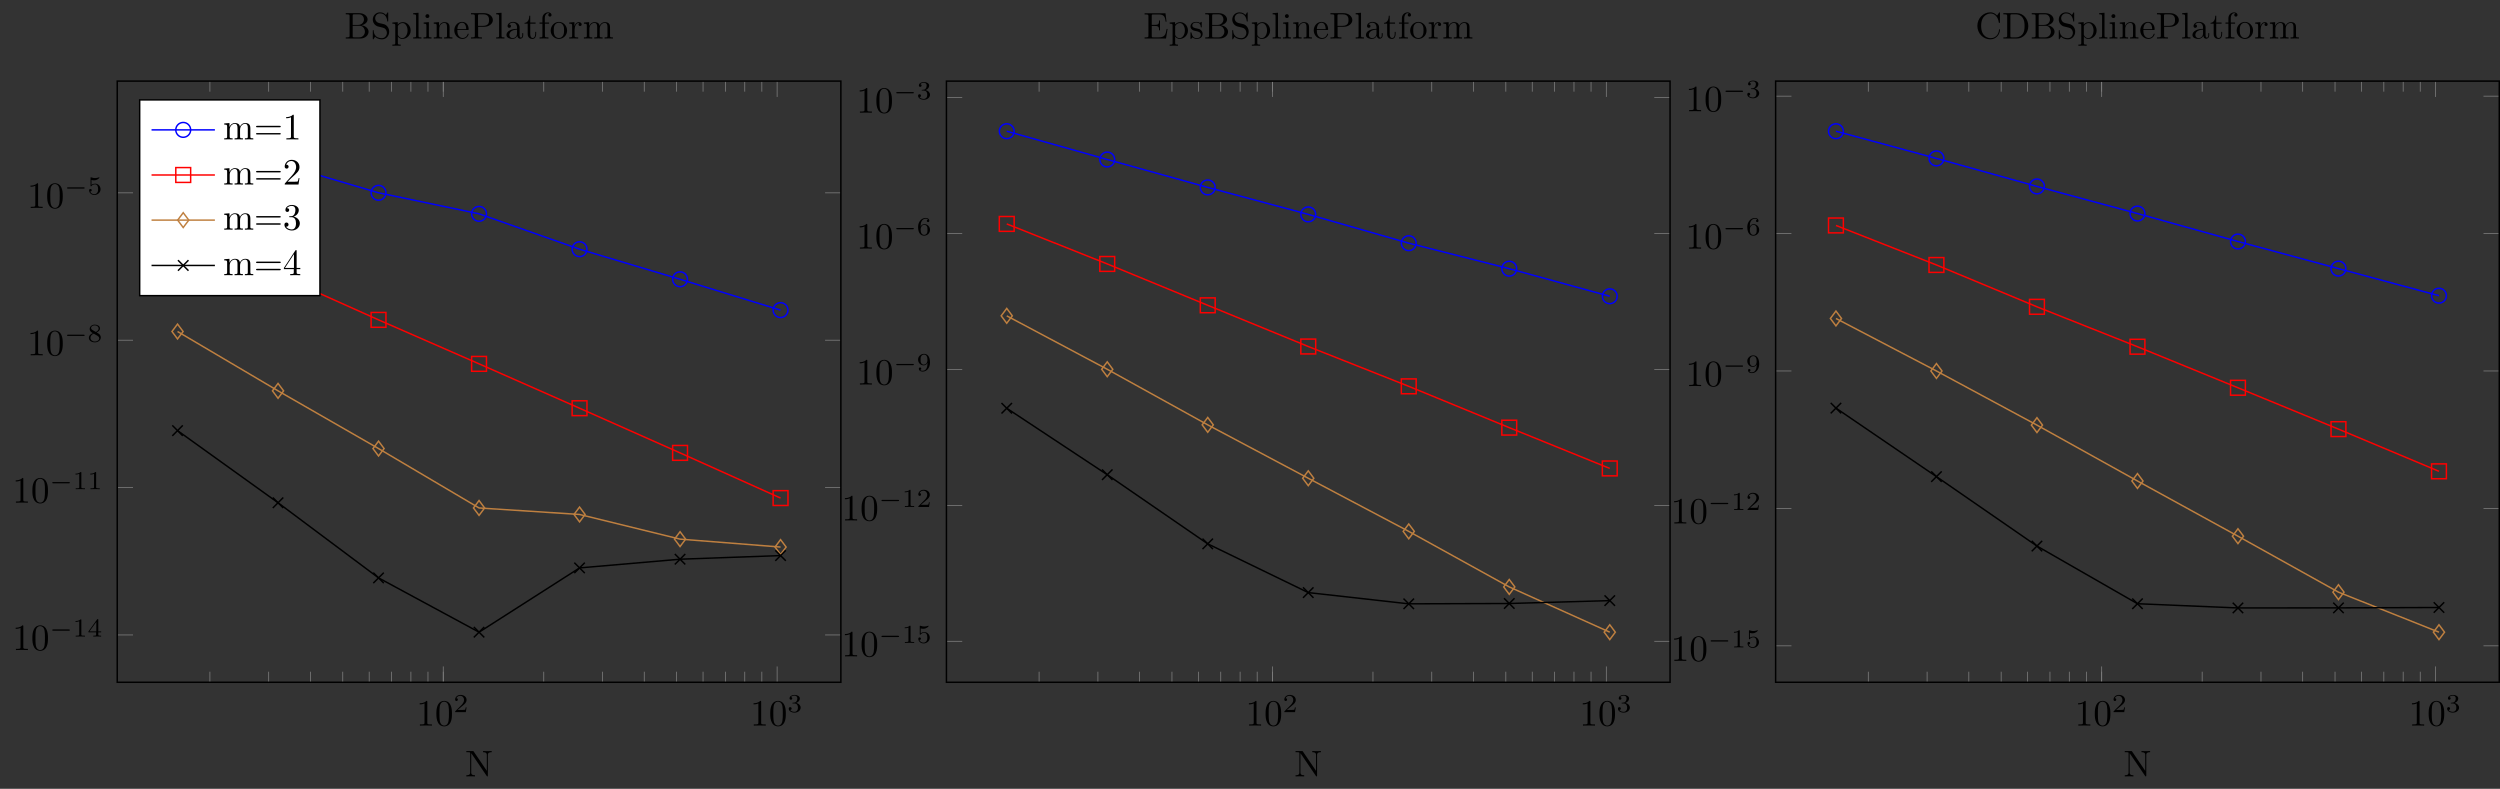 <?xml version="1.0" encoding="UTF-8"?>
<svg xmlns="http://www.w3.org/2000/svg" xmlns:xlink="http://www.w3.org/1999/xlink" width="671.173pt" height="211.764pt" viewBox="0 0 671.173 211.764" version="1.1">
<rect x="0" y="0" width="671.173" height="211.764" fill="#333333" stroke="none"/>
<defs>
<g>
<symbol overflow="visible" id="glyph0-0">
<path style="stroke:none;" d=""/>
</symbol>
<symbol overflow="visible" id="glyph0-1">
<path style="stroke:none;" d="M 2.938 -6.375 C 2.938 -6.625 2.938 -6.641 2.703 -6.641 C 2.078 -6 1.203 -6 0.891 -6 L 0.891 -5.688 C 1.094 -5.688 1.672 -5.688 2.188 -5.953 L 2.188 -0.781 C 2.188 -0.422 2.156 -0.312 1.266 -0.312 L 0.953 -0.312 L 0.953 0 C 1.297 -0.031 2.156 -0.031 2.562 -0.031 C 2.953 -0.031 3.828 -0.031 4.172 0 L 4.172 -0.312 L 3.859 -0.312 C 2.953 -0.312 2.938 -0.422 2.938 -0.781 Z M 2.938 -6.375 "/>
</symbol>
<symbol overflow="visible" id="glyph0-2">
<path style="stroke:none;" d="M 4.578 -3.188 C 4.578 -3.984 4.531 -4.781 4.188 -5.516 C 3.734 -6.484 2.906 -6.641 2.5 -6.641 C 1.891 -6.641 1.172 -6.375 0.75 -5.453 C 0.438 -4.766 0.391 -3.984 0.391 -3.188 C 0.391 -2.438 0.422 -1.547 0.844 -0.781 C 1.266 0.016 2 0.219 2.484 0.219 C 3.016 0.219 3.781 0.016 4.219 -0.938 C 4.531 -1.625 4.578 -2.406 4.578 -3.188 Z M 2.484 0 C 2.094 0 1.5 -0.25 1.328 -1.203 C 1.219 -1.797 1.219 -2.719 1.219 -3.312 C 1.219 -3.953 1.219 -4.609 1.297 -5.141 C 1.484 -6.328 2.234 -6.422 2.484 -6.422 C 2.812 -6.422 3.469 -6.234 3.656 -5.25 C 3.766 -4.688 3.766 -3.938 3.766 -3.312 C 3.766 -2.562 3.766 -1.891 3.656 -1.25 C 3.5 -0.297 2.938 0 2.484 0 Z M 2.484 0 "/>
</symbol>
<symbol overflow="visible" id="glyph1-0">
<path style="stroke:none;" d=""/>
</symbol>
<symbol overflow="visible" id="glyph1-1">
<path style="stroke:none;" d="M 3.516 -1.266 L 3.281 -1.266 C 3.266 -1.109 3.188 -0.703 3.094 -0.641 C 3.047 -0.594 2.516 -0.594 2.406 -0.594 L 1.125 -0.594 C 1.859 -1.234 2.109 -1.438 2.516 -1.766 C 3.031 -2.172 3.516 -2.609 3.516 -3.266 C 3.516 -4.109 2.781 -4.625 1.891 -4.625 C 1.031 -4.625 0.438 -4.016 0.438 -3.375 C 0.438 -3.031 0.734 -2.984 0.812 -2.984 C 0.969 -2.984 1.172 -3.109 1.172 -3.359 C 1.172 -3.484 1.125 -3.734 0.766 -3.734 C 0.984 -4.219 1.453 -4.375 1.781 -4.375 C 2.484 -4.375 2.844 -3.828 2.844 -3.266 C 2.844 -2.656 2.406 -2.188 2.188 -1.938 L 0.516 -0.266 C 0.438 -0.203 0.438 -0.188 0.438 0 L 3.312 0 Z M 3.516 -1.266 "/>
</symbol>
<symbol overflow="visible" id="glyph1-2">
<path style="stroke:none;" d="M 1.906 -2.328 C 2.453 -2.328 2.844 -1.953 2.844 -1.203 C 2.844 -0.344 2.328 -0.078 1.938 -0.078 C 1.656 -0.078 1.031 -0.156 0.75 -0.578 C 1.078 -0.578 1.156 -0.812 1.156 -0.969 C 1.156 -1.188 0.984 -1.344 0.766 -1.344 C 0.578 -1.344 0.375 -1.219 0.375 -0.938 C 0.375 -0.281 1.094 0.141 1.938 0.141 C 2.906 0.141 3.578 -0.516 3.578 -1.203 C 3.578 -1.75 3.141 -2.297 2.375 -2.453 C 3.094 -2.719 3.359 -3.234 3.359 -3.672 C 3.359 -4.219 2.734 -4.625 1.953 -4.625 C 1.188 -4.625 0.594 -4.25 0.594 -3.688 C 0.594 -3.453 0.75 -3.328 0.953 -3.328 C 1.172 -3.328 1.312 -3.484 1.312 -3.672 C 1.312 -3.875 1.172 -4.031 0.953 -4.047 C 1.203 -4.344 1.672 -4.422 1.938 -4.422 C 2.25 -4.422 2.688 -4.266 2.688 -3.672 C 2.688 -3.375 2.594 -3.047 2.406 -2.844 C 2.188 -2.578 1.984 -2.562 1.641 -2.531 C 1.469 -2.516 1.453 -2.516 1.422 -2.516 C 1.406 -2.516 1.344 -2.5 1.344 -2.422 C 1.344 -2.328 1.406 -2.328 1.531 -2.328 Z M 1.906 -2.328 "/>
</symbol>
<symbol overflow="visible" id="glyph1-3">
<path style="stroke:none;" d="M 2.328 -4.438 C 2.328 -4.625 2.328 -4.625 2.125 -4.625 C 1.672 -4.188 1.047 -4.188 0.766 -4.188 L 0.766 -3.938 C 0.922 -3.938 1.391 -3.938 1.766 -4.125 L 1.766 -0.578 C 1.766 -0.344 1.766 -0.25 1.078 -0.25 L 0.812 -0.25 L 0.812 0 C 0.938 0 1.797 -0.031 2.047 -0.031 C 2.266 -0.031 3.141 0 3.297 0 L 3.297 -0.25 L 3.031 -0.25 C 2.328 -0.25 2.328 -0.344 2.328 -0.578 Z M 2.328 -4.438 "/>
</symbol>
<symbol overflow="visible" id="glyph1-4">
<path style="stroke:none;" d="M 3.688 -1.141 L 3.688 -1.391 L 2.906 -1.391 L 2.906 -4.5 C 2.906 -4.641 2.906 -4.703 2.766 -4.703 C 2.672 -4.703 2.641 -4.703 2.578 -4.594 L 0.266 -1.391 L 0.266 -1.141 L 2.328 -1.141 L 2.328 -0.578 C 2.328 -0.328 2.328 -0.25 1.75 -0.25 L 1.562 -0.25 L 1.562 0 C 1.922 -0.016 2.359 -0.031 2.609 -0.031 C 2.875 -0.031 3.312 -0.016 3.672 0 L 3.672 -0.25 L 3.484 -0.25 C 2.906 -0.25 2.906 -0.328 2.906 -0.578 L 2.906 -1.141 Z M 2.375 -3.938 L 2.375 -1.391 L 0.531 -1.391 Z M 2.375 -3.938 "/>
</symbol>
<symbol overflow="visible" id="glyph1-5">
<path style="stroke:none;" d="M 2.469 -2.516 C 3.016 -2.781 3.359 -3.109 3.359 -3.594 C 3.359 -4.266 2.656 -4.625 1.984 -4.625 C 1.219 -4.625 0.594 -4.125 0.594 -3.469 C 0.594 -3.141 0.75 -2.906 0.875 -2.766 C 1 -2.609 1.047 -2.578 1.453 -2.344 C 1.062 -2.172 0.375 -1.797 0.375 -1.062 C 0.375 -0.297 1.172 0.141 1.969 0.141 C 2.859 0.141 3.578 -0.422 3.578 -1.172 C 3.578 -1.641 3.312 -2.031 2.906 -2.266 C 2.812 -2.328 2.578 -2.453 2.469 -2.516 Z M 1.344 -3.172 C 1.156 -3.281 0.969 -3.469 0.969 -3.734 C 0.969 -4.172 1.469 -4.422 1.969 -4.422 C 2.516 -4.422 3 -4.078 3 -3.594 C 3 -2.969 2.266 -2.656 2.266 -2.656 C 2.25 -2.656 2.234 -2.656 2.188 -2.688 Z M 1.672 -2.203 L 2.641 -1.656 C 2.812 -1.547 3.156 -1.344 3.156 -0.938 C 3.156 -0.406 2.578 -0.078 1.984 -0.078 C 1.344 -0.078 0.797 -0.5 0.797 -1.062 C 0.797 -1.578 1.172 -1.984 1.672 -2.203 Z M 1.672 -2.203 "/>
</symbol>
<symbol overflow="visible" id="glyph1-6">
<path style="stroke:none;" d="M 1.078 -3.891 C 1.438 -3.797 1.641 -3.797 1.75 -3.797 C 2.672 -3.797 3.219 -4.422 3.219 -4.531 C 3.219 -4.609 3.172 -4.625 3.141 -4.625 C 3.125 -4.625 3.109 -4.625 3.078 -4.609 C 2.906 -4.547 2.547 -4.406 2.031 -4.406 C 1.828 -4.406 1.469 -4.422 1.016 -4.594 C 0.938 -4.625 0.922 -4.625 0.922 -4.625 C 0.828 -4.625 0.828 -4.547 0.828 -4.438 L 0.828 -2.391 C 0.828 -2.266 0.828 -2.188 0.938 -2.188 C 1 -2.188 1.016 -2.188 1.078 -2.281 C 1.375 -2.656 1.812 -2.719 2.047 -2.719 C 2.469 -2.719 2.656 -2.391 2.688 -2.328 C 2.812 -2.094 2.859 -1.828 2.859 -1.422 C 2.859 -1.219 2.859 -0.812 2.641 -0.5 C 2.469 -0.25 2.172 -0.078 1.828 -0.078 C 1.375 -0.078 0.906 -0.328 0.734 -0.797 C 1 -0.781 1.141 -0.953 1.141 -1.141 C 1.141 -1.438 0.875 -1.484 0.781 -1.484 C 0.781 -1.484 0.438 -1.484 0.438 -1.109 C 0.438 -0.484 1.016 0.141 1.844 0.141 C 2.734 0.141 3.516 -0.516 3.516 -1.406 C 3.516 -2.188 2.922 -2.906 2.062 -2.906 C 1.75 -2.906 1.391 -2.844 1.078 -2.578 Z M 1.078 -3.891 "/>
</symbol>
<symbol overflow="visible" id="glyph1-7">
<path style="stroke:none;" d="M 2.906 -2.078 C 2.906 -0.344 2.062 -0.078 1.641 -0.078 C 1.484 -0.078 1.109 -0.094 0.922 -0.312 C 1.219 -0.344 1.234 -0.578 1.234 -0.641 C 1.234 -0.812 1.109 -0.969 0.906 -0.969 C 0.703 -0.969 0.578 -0.828 0.578 -0.625 C 0.578 -0.156 0.969 0.141 1.641 0.141 C 2.641 0.141 3.578 -0.797 3.578 -2.297 C 3.578 -4.016 2.812 -4.625 2 -4.625 C 1.766 -4.625 1.297 -4.594 0.891 -4.203 C 0.656 -3.969 0.375 -3.703 0.375 -3.078 C 0.375 -2.188 1.078 -1.531 1.891 -1.531 C 2.453 -1.531 2.75 -1.906 2.906 -2.219 Z M 1.938 -1.734 C 1.656 -1.734 1.406 -1.812 1.203 -2.141 C 1.047 -2.391 1.047 -2.688 1.047 -3.078 C 1.047 -3.484 1.047 -3.75 1.25 -4.031 C 1.422 -4.281 1.641 -4.422 2 -4.422 C 2.359 -4.422 2.578 -4.203 2.688 -4.016 C 2.875 -3.734 2.891 -3.234 2.891 -3 C 2.891 -2.094 2.375 -1.734 1.938 -1.734 Z M 1.938 -1.734 "/>
</symbol>
<symbol overflow="visible" id="glyph1-8">
<path style="stroke:none;" d="M 1.047 -2.281 C 1.047 -2.844 1.094 -3.359 1.359 -3.797 C 1.594 -4.172 1.969 -4.422 2.422 -4.422 C 2.625 -4.422 2.906 -4.375 3.047 -4.188 C 2.875 -4.172 2.719 -4.047 2.719 -3.844 C 2.719 -3.672 2.844 -3.516 3.047 -3.516 C 3.266 -3.516 3.391 -3.656 3.391 -3.859 C 3.391 -4.266 3.094 -4.625 2.406 -4.625 C 1.406 -4.625 0.375 -3.703 0.375 -2.203 C 0.375 -0.406 1.219 0.141 2 0.141 C 2.844 0.141 3.578 -0.516 3.578 -1.422 C 3.578 -2.312 2.875 -2.969 2.062 -2.969 C 1.5 -2.969 1.203 -2.594 1.047 -2.281 Z M 2 -0.078 C 1.641 -0.078 1.375 -0.281 1.219 -0.594 C 1.125 -0.797 1.062 -1.156 1.062 -1.562 C 1.062 -2.25 1.469 -2.766 2.031 -2.766 C 2.344 -2.766 2.562 -2.641 2.734 -2.391 C 2.906 -2.125 2.906 -1.828 2.906 -1.422 C 2.906 -1.031 2.906 -0.734 2.719 -0.453 C 2.562 -0.219 2.328 -0.078 2 -0.078 Z M 2 -0.078 "/>
</symbol>
<symbol overflow="visible" id="glyph2-0">
<path style="stroke:none;" d=""/>
</symbol>
<symbol overflow="visible" id="glyph2-1">
<path style="stroke:none;" d="M 5.188 -1.578 C 5.297 -1.578 5.469 -1.578 5.469 -1.734 C 5.469 -1.922 5.297 -1.922 5.188 -1.922 L 1.031 -1.922 C 0.922 -1.922 0.75 -1.922 0.75 -1.75 C 0.75 -1.578 0.906 -1.578 1.031 -1.578 Z M 5.188 -1.578 "/>
</symbol>
<symbol overflow="visible" id="glyph3-0">
<path style="stroke:none;" d=""/>
</symbol>
<symbol overflow="visible" id="glyph3-1">
<path style="stroke:none;" d="M 7.141 -6.5 L 7.141 -6.812 L 5.969 -6.781 L 4.812 -6.812 L 4.812 -6.5 C 5.828 -6.5 5.828 -6.031 5.828 -5.766 L 5.828 -1.5 L 2.312 -6.672 C 2.219 -6.797 2.219 -6.812 2.031 -6.812 L 0.328 -6.812 L 0.328 -6.5 L 0.625 -6.5 C 0.766 -6.5 0.969 -6.484 1.109 -6.484 C 1.344 -6.453 1.359 -6.438 1.359 -6.25 L 1.359 -1.047 C 1.359 -0.781 1.359 -0.312 0.328 -0.312 L 0.328 0 L 1.5 -0.031 L 2.656 0 L 2.656 -0.312 C 1.641 -0.312 1.641 -0.781 1.641 -1.047 L 1.641 -6.234 C 1.688 -6.188 1.688 -6.172 1.734 -6.109 L 5.797 -0.125 C 5.891 -0.016 5.906 0 5.969 0 C 6.109 0 6.109 -0.062 6.109 -0.266 L 6.109 -5.766 C 6.109 -6.031 6.109 -6.5 7.141 -6.5 Z M 7.141 -6.5 "/>
</symbol>
<symbol overflow="visible" id="glyph3-2">
<path style="stroke:none;" d="M 6.484 -1.828 C 6.484 -2.688 5.672 -3.438 4.562 -3.562 C 5.531 -3.75 6.219 -4.391 6.219 -5.125 C 6.219 -5.984 5.297 -6.812 4 -6.812 L 0.359 -6.812 L 0.359 -6.5 L 0.594 -6.5 C 1.359 -6.5 1.391 -6.391 1.391 -6.031 L 1.391 -0.781 C 1.391 -0.422 1.359 -0.312 0.594 -0.312 L 0.359 -0.312 L 0.359 0 L 4.266 0 C 5.594 0 6.484 -0.891 6.484 -1.828 Z M 5.25 -5.125 C 5.25 -4.484 4.766 -3.656 3.656 -3.656 L 2.219 -3.656 L 2.219 -6.094 C 2.219 -6.438 2.234 -6.5 2.703 -6.5 L 3.938 -6.5 C 4.906 -6.5 5.25 -5.656 5.25 -5.125 Z M 5.5 -1.828 C 5.5 -1.125 4.969 -0.312 3.953 -0.312 L 2.703 -0.312 C 2.234 -0.312 2.219 -0.375 2.219 -0.703 L 2.219 -3.422 L 4.094 -3.422 C 5.078 -3.422 5.5 -2.5 5.5 -1.828 Z M 5.5 -1.828 "/>
</symbol>
<symbol overflow="visible" id="glyph3-3">
<path style="stroke:none;" d="M 4.969 -1.859 C 4.969 -2.844 4.312 -3.672 3.484 -3.875 L 2.203 -4.172 C 1.578 -4.328 1.203 -4.859 1.203 -5.438 C 1.203 -6.141 1.734 -6.75 2.516 -6.75 C 4.172 -6.75 4.391 -5.109 4.453 -4.672 C 4.469 -4.609 4.469 -4.547 4.578 -4.547 C 4.703 -4.547 4.703 -4.594 4.703 -4.781 L 4.703 -6.781 C 4.703 -6.953 4.703 -7.031 4.594 -7.031 C 4.531 -7.031 4.516 -7.016 4.453 -6.891 L 4.094 -6.328 C 3.797 -6.625 3.391 -7.031 2.5 -7.031 C 1.391 -7.031 0.562 -6.156 0.562 -5.094 C 0.562 -4.266 1.094 -3.531 1.859 -3.266 C 1.969 -3.234 2.484 -3.109 3.188 -2.938 C 3.453 -2.875 3.75 -2.797 4.031 -2.438 C 4.234 -2.172 4.344 -1.844 4.344 -1.516 C 4.344 -0.812 3.844 -0.094 3 -0.094 C 2.719 -0.094 1.953 -0.141 1.422 -0.625 C 0.844 -1.172 0.812 -1.797 0.812 -2.156 C 0.797 -2.266 0.719 -2.266 0.688 -2.266 C 0.562 -2.266 0.562 -2.188 0.562 -2.016 L 0.562 -0.016 C 0.562 0.156 0.562 0.219 0.672 0.219 C 0.734 0.219 0.75 0.203 0.812 0.094 C 0.812 0.094 0.844 0.047 1.172 -0.484 C 1.484 -0.141 2.125 0.219 3.016 0.219 C 4.172 0.219 4.969 -0.75 4.969 -1.859 Z M 4.969 -1.859 "/>
</symbol>
<symbol overflow="visible" id="glyph3-4">
<path style="stroke:none;" d="M 5.188 -2.156 C 5.188 -3.422 4.234 -4.406 3.109 -4.406 C 2.328 -4.406 1.906 -3.969 1.719 -3.75 L 1.719 -4.406 L 0.281 -4.297 L 0.281 -3.984 C 0.984 -3.984 1.062 -3.922 1.062 -3.484 L 1.062 1.172 C 1.062 1.625 0.953 1.625 0.281 1.625 L 0.281 1.938 L 1.391 1.906 L 2.516 1.938 L 2.516 1.625 C 1.859 1.625 1.75 1.625 1.75 1.172 L 1.75 -0.594 C 1.797 -0.422 2.219 0.109 2.969 0.109 C 4.156 0.109 5.188 -0.875 5.188 -2.156 Z M 4.359 -2.156 C 4.359 -0.953 3.672 -0.109 2.938 -0.109 C 2.531 -0.109 2.156 -0.312 1.891 -0.719 C 1.75 -0.922 1.75 -0.938 1.75 -1.141 L 1.75 -3.359 C 2.031 -3.875 2.516 -4.156 3.031 -4.156 C 3.766 -4.156 4.359 -3.281 4.359 -2.156 Z M 4.359 -2.156 "/>
</symbol>
<symbol overflow="visible" id="glyph3-5">
<path style="stroke:none;" d="M 2.547 0 L 2.547 -0.312 C 1.875 -0.312 1.766 -0.312 1.766 -0.75 L 1.766 -6.922 L 0.328 -6.812 L 0.328 -6.5 C 1.031 -6.5 1.109 -6.438 1.109 -5.938 L 1.109 -0.75 C 1.109 -0.312 1 -0.312 0.328 -0.312 L 0.328 0 L 1.438 -0.031 Z M 2.547 0 "/>
</symbol>
<symbol overflow="visible" id="glyph3-6">
<path style="stroke:none;" d="M 2.469 0 L 2.469 -0.312 C 1.797 -0.312 1.766 -0.359 1.766 -0.75 L 1.766 -4.406 L 0.375 -4.297 L 0.375 -3.984 C 1.016 -3.984 1.109 -3.922 1.109 -3.438 L 1.109 -0.75 C 1.109 -0.312 1 -0.312 0.328 -0.312 L 0.328 0 L 1.422 -0.031 C 1.781 -0.031 2.125 -0.016 2.469 0 Z M 1.906 -6.016 C 1.906 -6.297 1.688 -6.547 1.391 -6.547 C 1.047 -6.547 0.844 -6.266 0.844 -6.016 C 0.844 -5.75 1.078 -5.5 1.375 -5.5 C 1.719 -5.5 1.906 -5.766 1.906 -6.016 Z M 1.906 -6.016 "/>
</symbol>
<symbol overflow="visible" id="glyph3-7">
<path style="stroke:none;" d="M 5.328 0 L 5.328 -0.312 C 4.812 -0.312 4.562 -0.312 4.562 -0.609 L 4.562 -2.516 C 4.562 -3.375 4.562 -3.672 4.25 -4.031 C 4.109 -4.203 3.781 -4.406 3.203 -4.406 C 2.469 -4.406 2 -3.984 1.719 -3.359 L 1.719 -4.406 L 0.312 -4.297 L 0.312 -3.984 C 1.016 -3.984 1.094 -3.922 1.094 -3.422 L 1.094 -0.75 C 1.094 -0.312 0.984 -0.312 0.312 -0.312 L 0.312 0 L 1.453 -0.031 L 2.562 0 L 2.562 -0.312 C 1.891 -0.312 1.781 -0.312 1.781 -0.75 L 1.781 -2.594 C 1.781 -3.625 2.5 -4.188 3.125 -4.188 C 3.766 -4.188 3.875 -3.656 3.875 -3.078 L 3.875 -0.75 C 3.875 -0.312 3.766 -0.312 3.094 -0.312 L 3.094 0 L 4.219 -0.031 Z M 5.328 0 "/>
</symbol>
<symbol overflow="visible" id="glyph3-8">
<path style="stroke:none;" d="M 4.141 -1.188 C 4.141 -1.281 4.062 -1.312 4 -1.312 C 3.922 -1.312 3.891 -1.25 3.875 -1.172 C 3.531 -0.141 2.625 -0.141 2.531 -0.141 C 2.031 -0.141 1.641 -0.438 1.406 -0.812 C 1.109 -1.281 1.109 -1.938 1.109 -2.297 L 3.891 -2.297 C 4.109 -2.297 4.141 -2.297 4.141 -2.516 C 4.141 -3.5 3.594 -4.469 2.359 -4.469 C 1.203 -4.469 0.281 -3.438 0.281 -2.188 C 0.281 -0.859 1.328 0.109 2.469 0.109 C 3.688 0.109 4.141 -1 4.141 -1.188 Z M 3.484 -2.516 L 1.109 -2.516 C 1.172 -4 2.016 -4.25 2.359 -4.25 C 3.375 -4.25 3.484 -2.906 3.484 -2.516 Z M 3.484 -2.516 "/>
</symbol>
<symbol overflow="visible" id="glyph3-9">
<path style="stroke:none;" d="M 6.219 -4.953 C 6.219 -5.938 5.234 -6.812 3.875 -6.812 L 0.344 -6.812 L 0.344 -6.5 L 0.594 -6.5 C 1.359 -6.5 1.375 -6.391 1.375 -6.031 L 1.375 -0.781 C 1.375 -0.422 1.359 -0.312 0.594 -0.312 L 0.344 -0.312 L 0.344 0 C 0.703 -0.031 1.438 -0.031 1.812 -0.031 C 2.188 -0.031 2.938 -0.031 3.297 0 L 3.297 -0.312 L 3.047 -0.312 C 2.281 -0.312 2.266 -0.422 2.266 -0.781 L 2.266 -3.156 L 3.953 -3.156 C 5.141 -3.156 6.219 -3.953 6.219 -4.953 Z M 5.188 -4.953 C 5.188 -4.484 5.188 -3.406 3.609 -3.406 L 2.234 -3.406 L 2.234 -6.094 C 2.234 -6.438 2.25 -6.5 2.719 -6.5 L 3.609 -6.5 C 5.188 -6.5 5.188 -5.438 5.188 -4.953 Z M 5.188 -4.953 "/>
</symbol>
<symbol overflow="visible" id="glyph3-10">
<path style="stroke:none;" d="M 4.812 -0.891 L 4.812 -1.453 L 4.562 -1.453 L 4.562 -0.891 C 4.562 -0.312 4.312 -0.25 4.203 -0.25 C 3.875 -0.25 3.844 -0.703 3.844 -0.75 L 3.844 -2.734 C 3.844 -3.156 3.844 -3.547 3.484 -3.922 C 3.094 -4.312 2.594 -4.469 2.109 -4.469 C 1.297 -4.469 0.609 -4 0.609 -3.344 C 0.609 -3.047 0.812 -2.875 1.062 -2.875 C 1.344 -2.875 1.531 -3.078 1.531 -3.328 C 1.531 -3.453 1.469 -3.781 1.016 -3.781 C 1.281 -4.141 1.781 -4.25 2.094 -4.25 C 2.578 -4.25 3.156 -3.859 3.156 -2.969 L 3.156 -2.609 C 2.641 -2.578 1.938 -2.547 1.312 -2.25 C 0.562 -1.906 0.312 -1.391 0.312 -0.953 C 0.312 -0.141 1.281 0.109 1.906 0.109 C 2.578 0.109 3.031 -0.297 3.219 -0.75 C 3.266 -0.359 3.531 0.062 4 0.062 C 4.203 0.062 4.812 -0.078 4.812 -0.891 Z M 3.156 -1.391 C 3.156 -0.453 2.438 -0.109 1.984 -0.109 C 1.5 -0.109 1.094 -0.453 1.094 -0.953 C 1.094 -1.5 1.5 -2.328 3.156 -2.391 Z M 3.156 -1.391 "/>
</symbol>
<symbol overflow="visible" id="glyph3-11">
<path style="stroke:none;" d="M 3.312 -1.234 L 3.312 -1.797 L 3.062 -1.797 L 3.062 -1.25 C 3.062 -0.516 2.766 -0.141 2.391 -0.141 C 1.719 -0.141 1.719 -1.047 1.719 -1.219 L 1.719 -3.984 L 3.156 -3.984 L 3.156 -4.297 L 1.719 -4.297 L 1.719 -6.125 L 1.469 -6.125 C 1.469 -5.312 1.172 -4.25 0.188 -4.203 L 0.188 -3.984 L 1.031 -3.984 L 1.031 -1.234 C 1.031 -0.016 1.969 0.109 2.328 0.109 C 3.031 0.109 3.312 -0.594 3.312 -1.234 Z M 3.312 -1.234 "/>
</symbol>
<symbol overflow="visible" id="glyph3-12">
<path style="stroke:none;" d="M 3.562 -6.328 C 3.562 -6.703 3.188 -7.031 2.656 -7.031 C 1.969 -7.031 1.109 -6.5 1.109 -5.438 L 1.109 -4.297 L 0.328 -4.297 L 0.328 -3.984 L 1.109 -3.984 L 1.109 -0.75 C 1.109 -0.312 1 -0.312 0.344 -0.312 L 0.344 0 L 1.469 -0.031 C 1.875 -0.031 2.344 -0.031 2.734 0 L 2.734 -0.312 L 2.531 -0.312 C 1.797 -0.312 1.781 -0.422 1.781 -0.781 L 1.781 -3.984 L 2.906 -3.984 L 2.906 -4.297 L 1.75 -4.297 L 1.75 -5.453 C 1.75 -6.328 2.219 -6.812 2.656 -6.812 C 2.688 -6.812 2.844 -6.812 2.984 -6.734 C 2.875 -6.703 2.688 -6.562 2.688 -6.312 C 2.688 -6.094 2.844 -5.891 3.125 -5.891 C 3.406 -5.891 3.562 -6.094 3.562 -6.328 Z M 3.562 -6.328 "/>
</symbol>
<symbol overflow="visible" id="glyph3-13">
<path style="stroke:none;" d="M 4.688 -2.141 C 4.688 -3.406 3.703 -4.469 2.5 -4.469 C 1.25 -4.469 0.281 -3.375 0.281 -2.141 C 0.281 -0.844 1.312 0.109 2.484 0.109 C 3.688 0.109 4.688 -0.875 4.688 -2.141 Z M 3.875 -2.219 C 3.875 -1.859 3.875 -1.312 3.656 -0.875 C 3.422 -0.422 2.984 -0.141 2.5 -0.141 C 2.062 -0.141 1.625 -0.344 1.359 -0.812 C 1.109 -1.25 1.109 -1.859 1.109 -2.219 C 1.109 -2.609 1.109 -3.141 1.344 -3.578 C 1.609 -4.031 2.078 -4.25 2.484 -4.25 C 2.922 -4.25 3.344 -4.031 3.609 -3.594 C 3.875 -3.172 3.875 -2.594 3.875 -2.219 Z M 3.875 -2.219 "/>
</symbol>
<symbol overflow="visible" id="glyph3-14">
<path style="stroke:none;" d="M 3.625 -3.797 C 3.625 -4.109 3.312 -4.406 2.891 -4.406 C 2.156 -4.406 1.797 -3.734 1.672 -3.312 L 1.672 -4.406 L 0.281 -4.297 L 0.281 -3.984 C 0.984 -3.984 1.062 -3.922 1.062 -3.422 L 1.062 -0.75 C 1.062 -0.312 0.953 -0.312 0.281 -0.312 L 0.281 0 L 1.422 -0.031 C 1.812 -0.031 2.281 -0.031 2.688 0 L 2.688 -0.312 L 2.469 -0.312 C 1.734 -0.312 1.719 -0.422 1.719 -0.781 L 1.719 -2.312 C 1.719 -3.297 2.141 -4.188 2.891 -4.188 C 2.953 -4.188 2.984 -4.188 3 -4.172 C 2.969 -4.172 2.766 -4.047 2.766 -3.781 C 2.766 -3.516 2.984 -3.359 3.203 -3.359 C 3.375 -3.359 3.625 -3.484 3.625 -3.797 Z M 3.625 -3.797 "/>
</symbol>
<symbol overflow="visible" id="glyph3-15">
<path style="stroke:none;" d="M 8.109 0 L 8.109 -0.312 C 7.594 -0.312 7.344 -0.312 7.328 -0.609 L 7.328 -2.516 C 7.328 -3.375 7.328 -3.672 7.016 -4.031 C 6.875 -4.203 6.547 -4.406 5.969 -4.406 C 5.141 -4.406 4.688 -3.812 4.531 -3.422 C 4.391 -4.297 3.656 -4.406 3.203 -4.406 C 2.469 -4.406 2 -3.984 1.719 -3.359 L 1.719 -4.406 L 0.312 -4.297 L 0.312 -3.984 C 1.016 -3.984 1.094 -3.922 1.094 -3.422 L 1.094 -0.75 C 1.094 -0.312 0.984 -0.312 0.312 -0.312 L 0.312 0 L 1.453 -0.031 L 2.562 0 L 2.562 -0.312 C 1.891 -0.312 1.781 -0.312 1.781 -0.75 L 1.781 -2.594 C 1.781 -3.625 2.5 -4.188 3.125 -4.188 C 3.766 -4.188 3.875 -3.656 3.875 -3.078 L 3.875 -0.75 C 3.875 -0.312 3.766 -0.312 3.094 -0.312 L 3.094 0 L 4.219 -0.031 L 5.328 0 L 5.328 -0.312 C 4.672 -0.312 4.562 -0.312 4.562 -0.75 L 4.562 -2.594 C 4.562 -3.625 5.266 -4.188 5.906 -4.188 C 6.531 -4.188 6.641 -3.656 6.641 -3.078 L 6.641 -0.75 C 6.641 -0.312 6.531 -0.312 5.859 -0.312 L 5.859 0 L 6.984 -0.031 Z M 8.109 0 "/>
</symbol>
<symbol overflow="visible" id="glyph3-16">
<path style="stroke:none;" d="M 7.188 -3.453 C 7.188 -3.656 7 -3.656 6.859 -3.656 L 0.891 -3.656 C 0.75 -3.656 0.562 -3.656 0.562 -3.453 C 0.562 -3.266 0.75 -3.266 0.891 -3.266 L 6.844 -3.266 C 7 -3.266 7.188 -3.266 7.188 -3.453 Z M 7.188 -1.531 C 7.188 -1.719 7 -1.719 6.844 -1.719 L 0.891 -1.719 C 0.75 -1.719 0.562 -1.719 0.562 -1.531 C 0.562 -1.328 0.75 -1.328 0.891 -1.328 L 6.859 -1.328 C 7 -1.328 7.188 -1.328 7.188 -1.531 Z M 7.188 -1.531 "/>
</symbol>
<symbol overflow="visible" id="glyph3-17">
<path style="stroke:none;" d="M 4.172 0 L 4.172 -0.312 L 3.859 -0.312 C 2.953 -0.312 2.938 -0.422 2.938 -0.781 L 2.938 -6.375 C 2.938 -6.625 2.938 -6.641 2.703 -6.641 C 2.078 -6 1.203 -6 0.891 -6 L 0.891 -5.688 C 1.094 -5.688 1.672 -5.688 2.188 -5.953 L 2.188 -0.781 C 2.188 -0.422 2.156 -0.312 1.266 -0.312 L 0.953 -0.312 L 0.953 0 C 1.297 -0.031 2.156 -0.031 2.562 -0.031 C 2.953 -0.031 3.828 -0.031 4.172 0 Z M 4.172 0 "/>
</symbol>
<symbol overflow="visible" id="glyph3-18">
<path style="stroke:none;" d="M 4.469 -1.734 L 4.234 -1.734 C 4.172 -1.438 4.109 -1 4 -0.844 C 3.938 -0.766 3.281 -0.766 3.062 -0.766 L 1.266 -0.766 L 2.328 -1.797 C 3.875 -3.172 4.469 -3.703 4.469 -4.703 C 4.469 -5.844 3.578 -6.641 2.359 -6.641 C 1.234 -6.641 0.5 -5.719 0.5 -4.828 C 0.5 -4.281 1 -4.281 1.031 -4.281 C 1.203 -4.281 1.547 -4.391 1.547 -4.812 C 1.547 -5.062 1.359 -5.328 1.016 -5.328 C 0.938 -5.328 0.922 -5.328 0.891 -5.312 C 1.109 -5.969 1.656 -6.328 2.234 -6.328 C 3.141 -6.328 3.562 -5.516 3.562 -4.703 C 3.562 -3.906 3.078 -3.125 2.516 -2.5 L 0.609 -0.375 C 0.5 -0.266 0.5 -0.234 0.5 0 L 4.203 0 Z M 4.469 -1.734 "/>
</symbol>
<symbol overflow="visible" id="glyph3-19">
<path style="stroke:none;" d="M 4.562 -1.703 C 4.562 -2.516 3.922 -3.297 2.891 -3.516 C 3.703 -3.781 4.281 -4.469 4.281 -5.266 C 4.281 -6.078 3.406 -6.641 2.453 -6.641 C 1.453 -6.641 0.688 -6.047 0.688 -5.281 C 0.688 -4.953 0.906 -4.766 1.203 -4.766 C 1.5 -4.766 1.703 -4.984 1.703 -5.281 C 1.703 -5.766 1.234 -5.766 1.094 -5.766 C 1.391 -6.266 2.047 -6.391 2.406 -6.391 C 2.828 -6.391 3.375 -6.172 3.375 -5.281 C 3.375 -5.156 3.344 -4.578 3.094 -4.141 C 2.797 -3.656 2.453 -3.625 2.203 -3.625 C 2.125 -3.609 1.891 -3.594 1.812 -3.594 C 1.734 -3.578 1.672 -3.562 1.672 -3.469 C 1.672 -3.359 1.734 -3.359 1.906 -3.359 L 2.344 -3.359 C 3.156 -3.359 3.531 -2.688 3.531 -1.703 C 3.531 -0.344 2.844 -0.062 2.406 -0.062 C 1.969 -0.062 1.219 -0.234 0.875 -0.812 C 1.219 -0.766 1.531 -0.984 1.531 -1.359 C 1.531 -1.719 1.266 -1.922 0.984 -1.922 C 0.734 -1.922 0.422 -1.781 0.422 -1.344 C 0.422 -0.438 1.344 0.219 2.438 0.219 C 3.656 0.219 4.562 -0.688 4.562 -1.703 Z M 4.562 -1.703 "/>
</symbol>
<symbol overflow="visible" id="glyph3-20">
<path style="stroke:none;" d="M 4.688 -1.641 L 4.688 -1.953 L 3.703 -1.953 L 3.703 -6.484 C 3.703 -6.688 3.703 -6.75 3.531 -6.75 C 3.453 -6.75 3.422 -6.75 3.344 -6.625 L 0.281 -1.953 L 0.281 -1.641 L 2.938 -1.641 L 2.938 -0.781 C 2.938 -0.422 2.906 -0.312 2.172 -0.312 L 1.969 -0.312 L 1.969 0 C 2.375 -0.031 2.891 -0.031 3.312 -0.031 C 3.734 -0.031 4.25 -0.031 4.672 0 L 4.672 -0.312 L 4.453 -0.312 C 3.719 -0.312 3.703 -0.422 3.703 -0.781 L 3.703 -1.641 Z M 2.984 -1.953 L 0.562 -1.953 L 2.984 -5.672 Z M 2.984 -1.953 "/>
</symbol>
<symbol overflow="visible" id="glyph3-21">
<path style="stroke:none;" d="M 6.5 -2.578 L 6.25 -2.578 C 6 -1.031 5.766 -0.312 4.062 -0.312 L 2.734 -0.312 C 2.266 -0.312 2.25 -0.375 2.25 -0.703 L 2.25 -3.375 L 3.141 -3.375 C 4.109 -3.375 4.219 -3.047 4.219 -2.203 L 4.469 -2.203 L 4.469 -4.844 L 4.219 -4.844 C 4.219 -3.984 4.109 -3.672 3.141 -3.672 L 2.25 -3.672 L 2.25 -6.078 C 2.25 -6.406 2.266 -6.469 2.734 -6.469 L 4.016 -6.469 C 5.547 -6.469 5.812 -5.922 5.969 -4.531 L 6.219 -4.531 L 5.938 -6.781 L 0.328 -6.781 L 0.328 -6.469 L 0.562 -6.469 C 1.328 -6.469 1.359 -6.359 1.359 -6 L 1.359 -0.781 C 1.359 -0.422 1.328 -0.312 0.562 -0.312 L 0.328 -0.312 L 0.328 0 L 6.078 0 Z M 6.5 -2.578 "/>
</symbol>
<symbol overflow="visible" id="glyph3-22">
<path style="stroke:none;" d="M 3.594 -1.281 C 3.594 -1.797 3.297 -2.109 3.172 -2.219 C 2.844 -2.547 2.453 -2.625 2.031 -2.703 C 1.469 -2.812 0.812 -2.938 0.812 -3.516 C 0.812 -3.875 1.062 -4.281 1.922 -4.281 C 3.016 -4.281 3.078 -3.375 3.094 -3.078 C 3.094 -2.984 3.203 -2.984 3.203 -2.984 C 3.344 -2.984 3.344 -3.031 3.344 -3.219 L 3.344 -4.234 C 3.344 -4.391 3.344 -4.469 3.234 -4.469 C 3.188 -4.469 3.156 -4.469 3.031 -4.344 C 3 -4.312 2.906 -4.219 2.859 -4.188 C 2.484 -4.469 2.078 -4.469 1.922 -4.469 C 0.703 -4.469 0.328 -3.797 0.328 -3.234 C 0.328 -2.891 0.484 -2.609 0.75 -2.391 C 1.078 -2.141 1.359 -2.078 2.078 -1.938 C 2.297 -1.891 3.109 -1.734 3.109 -1.016 C 3.109 -0.516 2.766 -0.109 1.984 -0.109 C 1.141 -0.109 0.781 -0.672 0.594 -1.531 C 0.562 -1.656 0.562 -1.688 0.453 -1.688 C 0.328 -1.688 0.328 -1.625 0.328 -1.453 L 0.328 -0.125 C 0.328 0.047 0.328 0.109 0.438 0.109 C 0.484 0.109 0.5 0.094 0.688 -0.094 C 0.703 -0.109 0.703 -0.125 0.891 -0.312 C 1.328 0.094 1.781 0.109 1.984 0.109 C 3.125 0.109 3.594 -0.562 3.594 -1.281 Z M 3.594 -1.281 "/>
</symbol>
<symbol overflow="visible" id="glyph3-23">
<path style="stroke:none;" d="M 6.625 -2.328 C 6.625 -2.422 6.625 -2.5 6.5 -2.5 C 6.391 -2.5 6.391 -2.438 6.375 -2.328 C 6.297 -0.906 5.234 -0.094 4.141 -0.094 C 3.531 -0.094 1.578 -0.422 1.578 -3.406 C 1.578 -6.375 3.531 -6.719 4.141 -6.719 C 5.219 -6.719 6.109 -5.812 6.312 -4.359 C 6.328 -4.219 6.328 -4.188 6.469 -4.188 C 6.625 -4.188 6.625 -4.219 6.625 -4.422 L 6.625 -6.781 C 6.625 -6.953 6.625 -7.031 6.516 -7.031 C 6.484 -7.031 6.438 -7.031 6.359 -6.906 L 5.859 -6.172 C 5.5 -6.531 4.984 -7.031 4.031 -7.031 C 2.156 -7.031 0.562 -5.438 0.562 -3.406 C 0.562 -1.344 2.172 0.219 4.031 0.219 C 5.656 0.219 6.625 -1.172 6.625 -2.328 Z M 6.625 -2.328 "/>
</symbol>
<symbol overflow="visible" id="glyph3-24">
<path style="stroke:none;" d="M 7.047 -3.344 C 7.047 -5.25 5.703 -6.812 4 -6.812 L 0.344 -6.812 L 0.344 -6.5 L 0.594 -6.5 C 1.359 -6.5 1.375 -6.391 1.375 -6.031 L 1.375 -0.781 C 1.375 -0.422 1.359 -0.312 0.594 -0.312 L 0.344 -0.312 L 0.344 0 L 4 0 C 5.672 0 7.047 -1.469 7.047 -3.344 Z M 6.047 -3.344 C 6.047 -2.25 5.859 -1.641 5.5 -1.156 C 5.297 -0.891 4.734 -0.312 3.734 -0.312 L 2.719 -0.312 C 2.25 -0.312 2.234 -0.375 2.234 -0.703 L 2.234 -6.094 C 2.234 -6.438 2.25 -6.5 2.719 -6.5 L 3.719 -6.5 C 4.344 -6.5 5.031 -6.281 5.531 -5.578 C 5.969 -4.984 6.047 -4.125 6.047 -3.344 Z M 6.047 -3.344 "/>
</symbol>
</g>
<clipPath id="clip1">
  <path d="M 476 25 L 671.172 25 L 671.172 174 L 476 174 Z M 476 25 "/>
</clipPath>
<clipPath id="clip2">
  <path d="M 476 21 L 671.172 21 L 671.172 184 L 476 184 Z M 476 21 "/>
</clipPath>
</defs>
<g id="surface1">
<path style="fill:none;stroke-width:0.199;stroke-linecap:butt;stroke-linejoin:miter;stroke:rgb(50%,50%,50%);stroke-opacity:1;stroke-miterlimit:10;" d="M 116.615 -197.339 L 116.615 -194.503 M 132.396 -197.339 L 132.396 -194.503 M 143.595 -197.339 L 143.595 -194.503 M 152.283 -197.339 L 152.283 -194.503 M 159.38 -197.339 L 159.38 -194.503 M 165.38 -197.339 L 165.38 -194.503 M 170.576 -197.339 L 170.576 -194.503 M 175.161 -197.339 L 175.161 -194.503 M 179.263 -197.339 L 179.263 -194.503 M 206.243 -197.339 L 206.243 -194.503 M 222.029 -197.339 L 222.029 -194.503 M 233.228 -197.339 L 233.228 -194.503 M 241.911 -197.339 L 241.911 -194.503 M 249.009 -197.339 L 249.009 -194.503 M 255.009 -197.339 L 255.009 -194.503 M 260.208 -197.339 L 260.208 -194.503 M 264.794 -197.339 L 264.794 -194.503 M 116.615 -35.94 L 116.615 -38.776 M 132.396 -35.94 L 132.396 -38.776 M 143.595 -35.94 L 143.595 -38.776 M 152.283 -35.94 L 152.283 -38.776 M 159.38 -35.94 L 159.38 -38.776 M 165.38 -35.94 L 165.38 -38.776 M 170.576 -35.94 L 170.576 -38.776 M 175.161 -35.94 L 175.161 -38.776 M 179.263 -35.94 L 179.263 -38.776 M 206.243 -35.94 L 206.243 -38.776 M 222.029 -35.94 L 222.029 -38.776 M 233.228 -35.94 L 233.228 -38.776 M 241.911 -35.94 L 241.911 -38.776 M 249.009 -35.94 L 249.009 -38.776 M 255.009 -35.94 L 255.009 -38.776 M 260.208 -35.94 L 260.208 -38.776 M 264.794 -35.94 L 264.794 -38.776 " transform="matrix(1,0,0,-1,-60.263,-14.167)"/>
<path style="fill:none;stroke-width:0.199;stroke-linecap:butt;stroke-linejoin:miter;stroke:rgb(50%,50%,50%);stroke-opacity:1;stroke-miterlimit:10;" d="M 179.263 -197.339 L 179.263 -193.089 M 268.896 -197.339 L 268.896 -193.089 M 179.263 -35.94 L 179.263 -40.194 M 268.896 -35.94 L 268.896 -40.194 " transform="matrix(1,0,0,-1,-60.263,-14.167)"/>
<path style="fill:none;stroke-width:0.199;stroke-linecap:butt;stroke-linejoin:miter;stroke:rgb(50%,50%,50%);stroke-opacity:1;stroke-miterlimit:10;" d="M 91.736 -184.632 L 95.97 -184.632 M 91.736 -145.069 L 95.97 -145.069 M 91.736 -105.503 L 95.97 -105.503 M 91.736 -65.94 L 95.97 -65.94 M 286.009 -184.632 L 281.771 -184.632 M 286.009 -145.069 L 281.771 -145.069 M 286.009 -105.503 L 281.771 -105.503 M 286.009 -65.94 L 281.771 -65.94 " transform="matrix(1,0,0,-1,-60.263,-14.167)"/>
<path style="fill:none;stroke-width:0.399;stroke-linecap:butt;stroke-linejoin:miter;stroke:rgb(0%,0%,0%);stroke-opacity:1;stroke-miterlimit:10;" d="M 91.736 -197.339 L 91.736 -35.94 L 286.009 -35.94 L 286.009 -197.339 Z M 91.736 -197.339 " transform="matrix(1,0,0,-1,-60.263,-14.167)"/>
<g style="fill:rgb(0%,0%,0%);fill-opacity:1;">
  <use xlink:href="#glyph0-1" x="111.781" y="194.799"/>
  <use xlink:href="#glyph0-2" x="116.762" y="194.799"/>
</g>
<g style="fill:rgb(0%,0%,0%);fill-opacity:1;">
  <use xlink:href="#glyph1-1" x="121.744" y="191.183"/>
</g>
<g style="fill:rgb(0%,0%,0%);fill-opacity:1;">
  <use xlink:href="#glyph0-1" x="201.412" y="194.799"/>
  <use xlink:href="#glyph0-2" x="206.393" y="194.799"/>
</g>
<g style="fill:rgb(0%,0%,0%);fill-opacity:1;">
  <use xlink:href="#glyph1-2" x="211.374" y="191.183"/>
</g>
<g style="fill:rgb(0%,0%,0%);fill-opacity:1;">
  <use xlink:href="#glyph0-1" x="3.321" y="174.518"/>
  <use xlink:href="#glyph0-2" x="8.302" y="174.518"/>
</g>
<g style="fill:rgb(0%,0%,0%);fill-opacity:1;">
  <use xlink:href="#glyph2-1" x="13.283" y="170.903"/>
</g>
<g style="fill:rgb(0%,0%,0%);fill-opacity:1;">
  <use xlink:href="#glyph1-3" x="19.51" y="170.903"/>
  <use xlink:href="#glyph1-4" x="23.481" y="170.903"/>
</g>
<g style="fill:rgb(0%,0%,0%);fill-opacity:1;">
  <use xlink:href="#glyph0-1" x="3.321" y="134.954"/>
  <use xlink:href="#glyph0-2" x="8.302" y="134.954"/>
</g>
<g style="fill:rgb(0%,0%,0%);fill-opacity:1;">
  <use xlink:href="#glyph2-1" x="13.283" y="131.339"/>
</g>
<g style="fill:rgb(0%,0%,0%);fill-opacity:1;">
  <use xlink:href="#glyph1-3" x="19.51" y="131.339"/>
  <use xlink:href="#glyph1-3" x="23.481" y="131.339"/>
</g>
<g style="fill:rgb(0%,0%,0%);fill-opacity:1;">
  <use xlink:href="#glyph0-1" x="7.292" y="95.391"/>
  <use xlink:href="#glyph0-2" x="12.273" y="95.391"/>
</g>
<g style="fill:rgb(0%,0%,0%);fill-opacity:1;">
  <use xlink:href="#glyph2-1" x="17.254" y="91.775"/>
</g>
<g style="fill:rgb(0%,0%,0%);fill-opacity:1;">
  <use xlink:href="#glyph1-5" x="23.481" y="91.775"/>
</g>
<g style="fill:rgb(0%,0%,0%);fill-opacity:1;">
  <use xlink:href="#glyph0-1" x="7.292" y="55.827"/>
  <use xlink:href="#glyph0-2" x="12.273" y="55.827"/>
</g>
<g style="fill:rgb(0%,0%,0%);fill-opacity:1;">
  <use xlink:href="#glyph2-1" x="17.254" y="52.212"/>
</g>
<g style="fill:rgb(0%,0%,0%);fill-opacity:1;">
  <use xlink:href="#glyph1-6" x="23.481" y="52.212"/>
</g>
<path style="fill:none;stroke-width:0.399;stroke-linecap:butt;stroke-linejoin:miter;stroke:rgb(0%,0%,100%);stroke-opacity:1;stroke-miterlimit:10;" d="M 107.923 -49.394 L 134.908 -57.98 L 161.888 -65.925 L 188.872 -71.573 L 215.853 -81.069 L 242.837 -89.14 L 269.818 -97.425 " transform="matrix(1,0,0,-1,-60.263,-14.167)"/>
<path style="fill:none;stroke-width:0.399;stroke-linecap:butt;stroke-linejoin:miter;stroke:rgb(100%,0%,0%);stroke-opacity:1;stroke-miterlimit:10;" d="M 107.923 -76.562 L 134.908 -87.948 L 161.888 -100.042 L 188.872 -111.851 L 215.853 -123.761 L 242.837 -135.753 L 269.818 -147.882 " transform="matrix(1,0,0,-1,-60.263,-14.167)"/>
<path style="fill:none;stroke-width:0.399;stroke-linecap:butt;stroke-linejoin:miter;stroke:rgb(75%,50%,25%);stroke-opacity:1;stroke-miterlimit:10;" d="M 107.923 -103.167 L 134.908 -119.097 L 161.888 -134.593 L 188.872 -150.538 L 215.853 -152.284 L 242.837 -158.909 L 269.818 -161.034 " transform="matrix(1,0,0,-1,-60.263,-14.167)"/>
<path style="fill:none;stroke-width:0.399;stroke-linecap:butt;stroke-linejoin:miter;stroke:rgb(0%,0%,0%);stroke-opacity:1;stroke-miterlimit:10;" d="M 107.923 -129.772 L 134.908 -149.144 L 161.888 -169.312 L 188.872 -183.89 L 215.853 -166.632 L 242.837 -164.296 L 269.818 -163.323 " transform="matrix(1,0,0,-1,-60.263,-14.167)"/>
<path style="fill:none;stroke-width:0.399;stroke-linecap:butt;stroke-linejoin:miter;stroke:rgb(0%,0%,100%);stroke-opacity:1;stroke-miterlimit:10;" d="M 109.915 -49.394 C 109.915 -48.292 109.025 -47.401 107.923 -47.401 C 106.826 -47.401 105.931 -48.292 105.931 -49.394 C 105.931 -50.491 106.826 -51.386 107.923 -51.386 C 109.025 -51.386 109.915 -50.491 109.915 -49.394 Z M 109.915 -49.394 " transform="matrix(1,0,0,-1,-60.263,-14.167)"/>
<path style="fill:none;stroke-width:0.399;stroke-linecap:butt;stroke-linejoin:miter;stroke:rgb(0%,0%,100%);stroke-opacity:1;stroke-miterlimit:10;" d="M 136.9 -57.98 C 136.9 -56.882 136.005 -55.987 134.908 -55.987 C 133.806 -55.987 132.911 -56.882 132.911 -57.98 C 132.911 -59.081 133.806 -59.972 134.908 -59.972 C 136.005 -59.972 136.9 -59.081 136.9 -57.98 Z M 136.9 -57.98 " transform="matrix(1,0,0,-1,-60.263,-14.167)"/>
<path style="fill:none;stroke-width:0.399;stroke-linecap:butt;stroke-linejoin:miter;stroke:rgb(0%,0%,100%);stroke-opacity:1;stroke-miterlimit:10;" d="M 163.88 -65.925 C 163.88 -64.823 162.99 -63.933 161.888 -63.933 C 160.786 -63.933 159.896 -64.823 159.896 -65.925 C 159.896 -67.026 160.786 -67.917 161.888 -67.917 C 162.99 -67.917 163.88 -67.026 163.88 -65.925 Z M 163.88 -65.925 " transform="matrix(1,0,0,-1,-60.263,-14.167)"/>
<path style="fill:none;stroke-width:0.399;stroke-linecap:butt;stroke-linejoin:miter;stroke:rgb(0%,0%,100%);stroke-opacity:1;stroke-miterlimit:10;" d="M 190.865 -71.573 C 190.865 -70.472 189.974 -69.581 188.872 -69.581 C 187.771 -69.581 186.88 -70.472 186.88 -71.573 C 186.88 -72.675 187.771 -73.565 188.872 -73.565 C 189.974 -73.565 190.865 -72.675 190.865 -71.573 Z M 190.865 -71.573 " transform="matrix(1,0,0,-1,-60.263,-14.167)"/>
<path style="fill:none;stroke-width:0.399;stroke-linecap:butt;stroke-linejoin:miter;stroke:rgb(0%,0%,100%);stroke-opacity:1;stroke-miterlimit:10;" d="M 217.845 -81.069 C 217.845 -79.968 216.954 -79.077 215.853 -79.077 C 214.755 -79.077 213.861 -79.968 213.861 -81.069 C 213.861 -82.171 214.755 -83.062 215.853 -83.062 C 216.954 -83.062 217.845 -82.171 217.845 -81.069 Z M 217.845 -81.069 " transform="matrix(1,0,0,-1,-60.263,-14.167)"/>
<path style="fill:none;stroke-width:0.399;stroke-linecap:butt;stroke-linejoin:miter;stroke:rgb(0%,0%,100%);stroke-opacity:1;stroke-miterlimit:10;" d="M 244.829 -89.14 C 244.829 -88.042 243.935 -87.147 242.837 -87.147 C 241.736 -87.147 240.845 -88.042 240.845 -89.14 C 240.845 -90.241 241.736 -91.136 242.837 -91.136 C 243.935 -91.136 244.829 -90.241 244.829 -89.14 Z M 244.829 -89.14 " transform="matrix(1,0,0,-1,-60.263,-14.167)"/>
<path style="fill:none;stroke-width:0.399;stroke-linecap:butt;stroke-linejoin:miter;stroke:rgb(0%,0%,100%);stroke-opacity:1;stroke-miterlimit:10;" d="M 271.81 -97.425 C 271.81 -96.327 270.919 -95.433 269.818 -95.433 C 268.716 -95.433 267.825 -96.327 267.825 -97.425 C 267.825 -98.526 268.716 -99.417 269.818 -99.417 C 270.919 -99.417 271.81 -98.526 271.81 -97.425 Z M 271.81 -97.425 " transform="matrix(1,0,0,-1,-60.263,-14.167)"/>
<path style="fill:none;stroke-width:0.399;stroke-linecap:butt;stroke-linejoin:miter;stroke:rgb(100%,0%,0%);stroke-opacity:1;stroke-miterlimit:10;" d="M 105.931 -78.554 L 109.915 -78.554 L 109.915 -74.569 L 105.931 -74.569 Z M 105.931 -78.554 " transform="matrix(1,0,0,-1,-60.263,-14.167)"/>
<path style="fill:none;stroke-width:0.399;stroke-linecap:butt;stroke-linejoin:miter;stroke:rgb(100%,0%,0%);stroke-opacity:1;stroke-miterlimit:10;" d="M 132.911 -89.94 L 136.9 -89.94 L 136.9 -85.956 L 132.911 -85.956 Z M 132.911 -89.94 " transform="matrix(1,0,0,-1,-60.263,-14.167)"/>
<path style="fill:none;stroke-width:0.399;stroke-linecap:butt;stroke-linejoin:miter;stroke:rgb(100%,0%,0%);stroke-opacity:1;stroke-miterlimit:10;" d="M 159.896 -102.034 L 163.88 -102.034 L 163.88 -98.05 L 159.896 -98.05 Z M 159.896 -102.034 " transform="matrix(1,0,0,-1,-60.263,-14.167)"/>
<path style="fill:none;stroke-width:0.399;stroke-linecap:butt;stroke-linejoin:miter;stroke:rgb(100%,0%,0%);stroke-opacity:1;stroke-miterlimit:10;" d="M 186.88 -113.847 L 190.865 -113.847 L 190.865 -109.858 L 186.88 -109.858 Z M 186.88 -113.847 " transform="matrix(1,0,0,-1,-60.263,-14.167)"/>
<path style="fill:none;stroke-width:0.399;stroke-linecap:butt;stroke-linejoin:miter;stroke:rgb(100%,0%,0%);stroke-opacity:1;stroke-miterlimit:10;" d="M 213.861 -125.753 L 217.845 -125.753 L 217.845 -121.769 L 213.861 -121.769 Z M 213.861 -125.753 " transform="matrix(1,0,0,-1,-60.263,-14.167)"/>
<path style="fill:none;stroke-width:0.399;stroke-linecap:butt;stroke-linejoin:miter;stroke:rgb(100%,0%,0%);stroke-opacity:1;stroke-miterlimit:10;" d="M 240.845 -137.745 L 244.829 -137.745 L 244.829 -133.761 L 240.845 -133.761 Z M 240.845 -137.745 " transform="matrix(1,0,0,-1,-60.263,-14.167)"/>
<path style="fill:none;stroke-width:0.399;stroke-linecap:butt;stroke-linejoin:miter;stroke:rgb(100%,0%,0%);stroke-opacity:1;stroke-miterlimit:10;" d="M 267.825 -149.874 L 271.81 -149.874 L 271.81 -145.89 L 267.825 -145.89 Z M 267.825 -149.874 " transform="matrix(1,0,0,-1,-60.263,-14.167)"/>
<path style="fill:none;stroke-width:0.399;stroke-linecap:butt;stroke-linejoin:miter;stroke:rgb(75%,50%,25%);stroke-opacity:1;stroke-miterlimit:10;" d="M 107.923 -101.175 L 109.419 -103.167 L 107.923 -105.159 L 106.431 -103.167 Z M 107.923 -101.175 " transform="matrix(1,0,0,-1,-60.263,-14.167)"/>
<path style="fill:none;stroke-width:0.399;stroke-linecap:butt;stroke-linejoin:miter;stroke:rgb(75%,50%,25%);stroke-opacity:1;stroke-miterlimit:10;" d="M 134.908 -117.105 L 136.4 -119.097 L 134.908 -121.093 L 133.411 -119.097 Z M 134.908 -117.105 " transform="matrix(1,0,0,-1,-60.263,-14.167)"/>
<path style="fill:none;stroke-width:0.399;stroke-linecap:butt;stroke-linejoin:miter;stroke:rgb(75%,50%,25%);stroke-opacity:1;stroke-miterlimit:10;" d="M 161.888 -132.601 L 163.38 -134.593 L 161.888 -136.585 L 160.392 -134.593 Z M 161.888 -132.601 " transform="matrix(1,0,0,-1,-60.263,-14.167)"/>
<path style="fill:none;stroke-width:0.399;stroke-linecap:butt;stroke-linejoin:miter;stroke:rgb(75%,50%,25%);stroke-opacity:1;stroke-miterlimit:10;" d="M 188.872 -148.542 L 190.368 -150.538 L 188.872 -152.53 L 187.376 -150.538 Z M 188.872 -148.542 " transform="matrix(1,0,0,-1,-60.263,-14.167)"/>
<path style="fill:none;stroke-width:0.399;stroke-linecap:butt;stroke-linejoin:miter;stroke:rgb(75%,50%,25%);stroke-opacity:1;stroke-miterlimit:10;" d="M 215.853 -150.292 L 217.349 -152.284 L 215.853 -154.276 L 214.361 -152.284 Z M 215.853 -150.292 " transform="matrix(1,0,0,-1,-60.263,-14.167)"/>
<path style="fill:none;stroke-width:0.399;stroke-linecap:butt;stroke-linejoin:miter;stroke:rgb(75%,50%,25%);stroke-opacity:1;stroke-miterlimit:10;" d="M 242.837 -156.917 L 244.329 -158.909 L 242.837 -160.901 L 241.341 -158.909 Z M 242.837 -156.917 " transform="matrix(1,0,0,-1,-60.263,-14.167)"/>
<path style="fill:none;stroke-width:0.399;stroke-linecap:butt;stroke-linejoin:miter;stroke:rgb(75%,50%,25%);stroke-opacity:1;stroke-miterlimit:10;" d="M 269.818 -159.042 L 271.314 -161.034 L 269.818 -163.026 L 268.322 -161.034 Z M 269.818 -159.042 " transform="matrix(1,0,0,-1,-60.263,-14.167)"/>
<path style="fill:none;stroke-width:0.399;stroke-linecap:butt;stroke-linejoin:miter;stroke:rgb(0%,0%,0%);stroke-opacity:1;stroke-miterlimit:10;" d="M 106.517 -131.183 L 109.333 -128.366 M 106.517 -128.366 L 109.333 -131.183 " transform="matrix(1,0,0,-1,-60.263,-14.167)"/>
<path style="fill:none;stroke-width:0.399;stroke-linecap:butt;stroke-linejoin:miter;stroke:rgb(0%,0%,0%);stroke-opacity:1;stroke-miterlimit:10;" d="M 133.497 -150.55 L 136.314 -147.733 M 133.497 -147.733 L 136.314 -150.55 " transform="matrix(1,0,0,-1,-60.263,-14.167)"/>
<path style="fill:none;stroke-width:0.399;stroke-linecap:butt;stroke-linejoin:miter;stroke:rgb(0%,0%,0%);stroke-opacity:1;stroke-miterlimit:10;" d="M 160.478 -170.722 L 163.298 -167.905 M 160.478 -167.905 L 163.298 -170.722 " transform="matrix(1,0,0,-1,-60.263,-14.167)"/>
<path style="fill:none;stroke-width:0.399;stroke-linecap:butt;stroke-linejoin:miter;stroke:rgb(0%,0%,0%);stroke-opacity:1;stroke-miterlimit:10;" d="M 187.462 -185.296 L 190.283 -182.48 M 187.462 -182.48 L 190.283 -185.296 " transform="matrix(1,0,0,-1,-60.263,-14.167)"/>
<path style="fill:none;stroke-width:0.399;stroke-linecap:butt;stroke-linejoin:miter;stroke:rgb(0%,0%,0%);stroke-opacity:1;stroke-miterlimit:10;" d="M 214.447 -168.038 L 217.263 -165.222 M 214.447 -165.222 L 217.263 -168.038 " transform="matrix(1,0,0,-1,-60.263,-14.167)"/>
<path style="fill:none;stroke-width:0.399;stroke-linecap:butt;stroke-linejoin:miter;stroke:rgb(0%,0%,0%);stroke-opacity:1;stroke-miterlimit:10;" d="M 241.427 -165.706 L 244.243 -162.89 M 241.427 -162.89 L 244.243 -165.706 " transform="matrix(1,0,0,-1,-60.263,-14.167)"/>
<path style="fill:none;stroke-width:0.399;stroke-linecap:butt;stroke-linejoin:miter;stroke:rgb(0%,0%,0%);stroke-opacity:1;stroke-miterlimit:10;" d="M 268.408 -164.733 L 271.228 -161.913 M 268.408 -161.913 L 271.228 -164.733 " transform="matrix(1,0,0,-1,-60.263,-14.167)"/>
<g style="fill:rgb(0%,0%,0%);fill-opacity:1;">
  <use xlink:href="#glyph3-1" x="124.869" y="208.443"/>
</g>
<g style="fill:rgb(0%,0%,0%);fill-opacity:1;">
  <use xlink:href="#glyph3-2" x="92.466" y="10.345"/>
  <use xlink:href="#glyph3-3" x="99.52" y="10.345"/>
  <use xlink:href="#glyph3-4" x="105.059" y="10.345"/>
  <use xlink:href="#glyph3-5" x="110.598" y="10.345"/>
  <use xlink:href="#glyph3-6" x="113.368" y="10.345"/>
  <use xlink:href="#glyph3-7" x="116.137" y="10.345"/>
  <use xlink:href="#glyph3-8" x="121.676" y="10.345"/>
  <use xlink:href="#glyph3-9" x="126.1" y="10.345"/>
  <use xlink:href="#glyph3-5" x="132.884" y="10.345"/>
  <use xlink:href="#glyph3-10" x="135.654" y="10.345"/>
  <use xlink:href="#glyph3-11" x="140.635" y="10.345"/>
  <use xlink:href="#glyph3-12" x="144.511" y="10.345"/>
  <use xlink:href="#glyph3-13" x="147.559" y="10.345"/>
  <use xlink:href="#glyph3-14" x="152.541" y="10.345"/>
  <use xlink:href="#glyph3-15" x="156.446" y="10.345"/>
</g>
<path style="fill-rule:nonzero;fill:rgb(100%,100%,100%);fill-opacity:1;stroke-width:0.399;stroke-linecap:butt;stroke-linejoin:miter;stroke:rgb(0%,0%,0%);stroke-opacity:1;stroke-miterlimit:10;" d="M 97.763 -93.538 L 146.161 -93.538 L 146.161 -40.983 L 97.763 -40.983 Z M 97.763 -93.538 " transform="matrix(1,0,0,-1,-60.263,-14.167)"/>
<path style="fill:none;stroke-width:0.399;stroke-linecap:butt;stroke-linejoin:miter;stroke:rgb(0%,0%,100%);stroke-opacity:1;stroke-miterlimit:10;" d="M -0.001 -0.001 L 17.006 -0.001 " transform="matrix(1,0,0,-1,40.685,34.866)"/>
<path style="fill:none;stroke-width:0.399;stroke-linecap:butt;stroke-linejoin:miter;stroke:rgb(0%,0%,100%);stroke-opacity:1;stroke-miterlimit:10;" d="M 10.499 -0.001 C 10.499 1.1 9.604 1.991 8.502 1.991 C 7.405 1.991 6.51 1.1 6.51 -0.001 C 6.51 -1.099 7.405 -1.993 8.502 -1.993 C 9.604 -1.993 10.499 -1.099 10.499 -0.001 Z M 10.499 -0.001 " transform="matrix(1,0,0,-1,40.685,34.866)"/>
<g style="fill:rgb(0%,0%,0%);fill-opacity:1;">
  <use xlink:href="#glyph3-15" x="59.885" y="37.436"/>
  <use xlink:href="#glyph3-16" x="68.184" y="37.436"/>
  <use xlink:href="#glyph3-17" x="75.935" y="37.436"/>
</g>
<path style="fill:none;stroke-width:0.399;stroke-linecap:butt;stroke-linejoin:miter;stroke:rgb(100%,0%,0%);stroke-opacity:1;stroke-miterlimit:10;" d="M -0.001 -0 L 17.006 -0 " transform="matrix(1,0,0,-1,40.685,46.98)"/>
<path style="fill:none;stroke-width:0.399;stroke-linecap:butt;stroke-linejoin:miter;stroke:rgb(100%,0%,0%);stroke-opacity:1;stroke-miterlimit:10;" d="M 6.51 -1.993 L 10.499 -1.993 L 10.499 1.992 L 6.51 1.992 Z M 6.51 -1.993 " transform="matrix(1,0,0,-1,40.685,46.98)"/>
<g style="fill:rgb(0%,0%,0%);fill-opacity:1;">
  <use xlink:href="#glyph3-15" x="59.885" y="49.55"/>
  <use xlink:href="#glyph3-16" x="68.184" y="49.55"/>
  <use xlink:href="#glyph3-18" x="75.935" y="49.55"/>
</g>
<path style="fill:none;stroke-width:0.399;stroke-linecap:butt;stroke-linejoin:miter;stroke:rgb(75%,50%,25%);stroke-opacity:1;stroke-miterlimit:10;" d="M -0.001 0.001 L 17.006 0.001 " transform="matrix(1,0,0,-1,40.685,59.095)"/>
<path style="fill:none;stroke-width:0.399;stroke-linecap:butt;stroke-linejoin:miter;stroke:rgb(75%,50%,25%);stroke-opacity:1;stroke-miterlimit:10;" d="M 8.502 1.993 L 9.999 0.001 L 8.502 -1.991 L 7.01 0.001 Z M 8.502 1.993 " transform="matrix(1,0,0,-1,40.685,59.095)"/>
<g style="fill:rgb(0%,0%,0%);fill-opacity:1;">
  <use xlink:href="#glyph3-15" x="59.885" y="61.665"/>
  <use xlink:href="#glyph3-16" x="68.184" y="61.665"/>
  <use xlink:href="#glyph3-19" x="75.935" y="61.665"/>
</g>
<path style="fill:none;stroke-width:0.399;stroke-linecap:butt;stroke-linejoin:miter;stroke:rgb(0%,0%,0%);stroke-opacity:1;stroke-miterlimit:10;" d="M -0.001 -0.002 L 17.006 -0.002 " transform="matrix(1,0,0,-1,40.685,71.264)"/>
<path style="fill:none;stroke-width:0.399;stroke-linecap:butt;stroke-linejoin:miter;stroke:rgb(0%,0%,0%);stroke-opacity:1;stroke-miterlimit:10;" d="M 7.096 -1.408 L 9.913 1.409 M 7.096 1.409 L 9.913 -1.408 " transform="matrix(1,0,0,-1,40.685,71.264)"/>
<g style="fill:rgb(0%,0%,0%);fill-opacity:1;">
  <use xlink:href="#glyph3-15" x="59.885" y="73.889"/>
  <use xlink:href="#glyph3-16" x="68.184" y="73.889"/>
  <use xlink:href="#glyph3-20" x="75.935" y="73.889"/>
</g>
<path style="fill:none;stroke-width:0.199;stroke-linecap:butt;stroke-linejoin:miter;stroke:rgb(50%,50%,50%);stroke-opacity:1;stroke-miterlimit:10;" d="M 116.612 -193.461 L 116.612 -190.629 M 132.397 -193.461 L 132.397 -190.629 M 143.596 -193.461 L 143.596 -190.629 M 152.28 -193.461 L 152.28 -190.629 M 159.377 -193.461 L 159.377 -190.629 M 165.377 -193.461 L 165.377 -190.629 M 170.577 -193.461 L 170.577 -190.629 M 175.163 -193.461 L 175.163 -190.629 M 179.264 -193.461 L 179.264 -190.629 M 206.245 -193.461 L 206.245 -190.629 M 222.03 -193.461 L 222.03 -190.629 M 233.225 -193.461 L 233.225 -190.629 M 241.913 -193.461 L 241.913 -190.629 M 249.01 -193.461 L 249.01 -190.629 M 255.01 -193.461 L 255.01 -190.629 M 260.209 -193.461 L 260.209 -190.629 M 264.792 -193.461 L 264.792 -190.629 M 116.612 -32.066 L 116.612 -34.898 M 132.397 -32.066 L 132.397 -34.898 M 143.596 -32.066 L 143.596 -34.898 M 152.28 -32.066 L 152.28 -34.898 M 159.377 -32.066 L 159.377 -34.898 M 165.377 -32.066 L 165.377 -34.898 M 170.577 -32.066 L 170.577 -34.898 M 175.163 -32.066 L 175.163 -34.898 M 179.264 -32.066 L 179.264 -34.898 M 206.245 -32.066 L 206.245 -34.898 M 222.03 -32.066 L 222.03 -34.898 M 233.225 -32.066 L 233.225 -34.898 M 241.913 -32.066 L 241.913 -34.898 M 249.01 -32.066 L 249.01 -34.898 M 255.01 -32.066 L 255.01 -34.898 M 260.209 -32.066 L 260.209 -34.898 M 264.792 -32.066 L 264.792 -34.898 " transform="matrix(1,0,0,-1,162.353,-10.289)"/>
<path style="fill:none;stroke-width:0.199;stroke-linecap:butt;stroke-linejoin:miter;stroke:rgb(50%,50%,50%);stroke-opacity:1;stroke-miterlimit:10;" d="M 179.264 -193.461 L 179.264 -189.211 M 268.893 -193.461 L 268.893 -189.211 M 179.264 -32.066 L 179.264 -36.316 M 268.893 -32.066 L 268.893 -36.316 " transform="matrix(1,0,0,-1,162.353,-10.289)"/>
<path style="fill:none;stroke-width:0.199;stroke-linecap:butt;stroke-linejoin:miter;stroke:rgb(50%,50%,50%);stroke-opacity:1;stroke-miterlimit:10;" d="M 91.733 -182.457 L 95.971 -182.457 M 91.733 -145.965 L 95.971 -145.965 M 91.733 -109.473 L 95.971 -109.473 M 91.733 -72.984 L 95.971 -72.984 M 91.733 -36.492 L 95.971 -36.492 M 286.006 -182.457 L 281.772 -182.457 M 286.006 -145.965 L 281.772 -145.965 M 286.006 -109.473 L 281.772 -109.473 M 286.006 -72.984 L 281.772 -72.984 M 286.006 -36.492 L 281.772 -36.492 " transform="matrix(1,0,0,-1,162.353,-10.289)"/>
<path style="fill:none;stroke-width:0.399;stroke-linecap:butt;stroke-linejoin:miter;stroke:rgb(0%,0%,0%);stroke-opacity:1;stroke-miterlimit:10;" d="M 91.733 -193.461 L 91.733 -32.066 L 286.006 -32.066 L 286.006 -193.461 Z M 91.733 -193.461 " transform="matrix(1,0,0,-1,162.353,-10.289)"/>
<g style="fill:rgb(0%,0%,0%);fill-opacity:1;">
  <use xlink:href="#glyph0-1" x="334.398" y="194.799"/>
  <use xlink:href="#glyph0-2" x="339.379" y="194.799"/>
</g>
<g style="fill:rgb(0%,0%,0%);fill-opacity:1;">
  <use xlink:href="#glyph1-1" x="344.361" y="191.183"/>
</g>
<g style="fill:rgb(0%,0%,0%);fill-opacity:1;">
  <use xlink:href="#glyph0-1" x="424.028" y="194.799"/>
  <use xlink:href="#glyph0-2" x="429.009" y="194.799"/>
</g>
<g style="fill:rgb(0%,0%,0%);fill-opacity:1;">
  <use xlink:href="#glyph1-2" x="433.991" y="191.183"/>
</g>
<g style="fill:rgb(0%,0%,0%);fill-opacity:1;">
  <use xlink:href="#glyph0-1" x="225.937" y="176.219"/>
  <use xlink:href="#glyph0-2" x="230.918" y="176.219"/>
</g>
<g style="fill:rgb(0%,0%,0%);fill-opacity:1;">
  <use xlink:href="#glyph2-1" x="235.9" y="172.604"/>
</g>
<g style="fill:rgb(0%,0%,0%);fill-opacity:1;">
  <use xlink:href="#glyph1-3" x="242.127" y="172.604"/>
  <use xlink:href="#glyph1-6" x="246.098" y="172.604"/>
</g>
<g style="fill:rgb(0%,0%,0%);fill-opacity:1;">
  <use xlink:href="#glyph0-1" x="225.937" y="139.728"/>
  <use xlink:href="#glyph0-2" x="230.918" y="139.728"/>
</g>
<g style="fill:rgb(0%,0%,0%);fill-opacity:1;">
  <use xlink:href="#glyph2-1" x="235.9" y="136.113"/>
</g>
<g style="fill:rgb(0%,0%,0%);fill-opacity:1;">
  <use xlink:href="#glyph1-3" x="242.127" y="136.113"/>
  <use xlink:href="#glyph1-1" x="246.098" y="136.113"/>
</g>
<g style="fill:rgb(0%,0%,0%);fill-opacity:1;">
  <use xlink:href="#glyph0-1" x="229.908" y="103.238"/>
  <use xlink:href="#glyph0-2" x="234.889" y="103.238"/>
</g>
<g style="fill:rgb(0%,0%,0%);fill-opacity:1;">
  <use xlink:href="#glyph2-1" x="239.871" y="99.622"/>
</g>
<g style="fill:rgb(0%,0%,0%);fill-opacity:1;">
  <use xlink:href="#glyph1-7" x="246.098" y="99.622"/>
</g>
<g style="fill:rgb(0%,0%,0%);fill-opacity:1;">
  <use xlink:href="#glyph0-1" x="229.908" y="66.747"/>
  <use xlink:href="#glyph0-2" x="234.889" y="66.747"/>
</g>
<g style="fill:rgb(0%,0%,0%);fill-opacity:1;">
  <use xlink:href="#glyph2-1" x="239.871" y="63.132"/>
</g>
<g style="fill:rgb(0%,0%,0%);fill-opacity:1;">
  <use xlink:href="#glyph1-8" x="246.098" y="63.132"/>
</g>
<g style="fill:rgb(0%,0%,0%);fill-opacity:1;">
  <use xlink:href="#glyph0-1" x="229.908" y="30.256"/>
  <use xlink:href="#glyph0-2" x="234.889" y="30.256"/>
</g>
<g style="fill:rgb(0%,0%,0%);fill-opacity:1;">
  <use xlink:href="#glyph2-1" x="239.871" y="26.641"/>
</g>
<g style="fill:rgb(0%,0%,0%);fill-opacity:1;">
  <use xlink:href="#glyph1-2" x="246.098" y="26.641"/>
</g>
<path style="fill:none;stroke-width:0.399;stroke-linecap:butt;stroke-linejoin:miter;stroke:rgb(0%,0%,100%);stroke-opacity:1;stroke-miterlimit:10;" d="M 107.924 -45.516 L 134.905 -53.109 L 161.889 -60.602 L 188.874 -67.844 L 215.854 -75.574 L 242.834 -82.422 L 269.819 -89.824 " transform="matrix(1,0,0,-1,162.353,-10.289)"/>
<path style="fill:none;stroke-width:0.399;stroke-linecap:butt;stroke-linejoin:miter;stroke:rgb(100%,0%,0%);stroke-opacity:1;stroke-miterlimit:10;" d="M 107.924 -70.402 L 134.905 -81.148 L 161.889 -92.254 L 188.874 -103.316 L 215.854 -114.008 L 242.834 -125.098 L 269.819 -136.047 " transform="matrix(1,0,0,-1,162.353,-10.289)"/>
<path style="fill:none;stroke-width:0.399;stroke-linecap:butt;stroke-linejoin:miter;stroke:rgb(75%,50%,25%);stroke-opacity:1;stroke-miterlimit:10;" d="M 107.924 -95.082 L 134.905 -109.426 L 161.889 -124.352 L 188.874 -138.684 L 215.854 -152.949 L 242.834 -167.859 L 269.819 -180.012 " transform="matrix(1,0,0,-1,162.353,-10.289)"/>
<path style="fill:none;stroke-width:0.399;stroke-linecap:butt;stroke-linejoin:miter;stroke:rgb(0%,0%,0%);stroke-opacity:1;stroke-miterlimit:10;" d="M 107.924 -119.891 L 134.905 -137.734 L 161.889 -156.297 L 188.874 -169.383 L 215.854 -172.398 L 242.834 -172.309 L 269.819 -171.535 " transform="matrix(1,0,0,-1,162.353,-10.289)"/>
<path style="fill:none;stroke-width:0.399;stroke-linecap:butt;stroke-linejoin:miter;stroke:rgb(0%,0%,100%);stroke-opacity:1;stroke-miterlimit:10;" d="M 109.917 -45.516 C 109.917 -44.414 109.026 -43.523 107.924 -43.523 C 106.823 -43.523 105.932 -44.414 105.932 -45.516 C 105.932 -46.617 106.823 -47.508 107.924 -47.508 C 109.026 -47.508 109.917 -46.617 109.917 -45.516 Z M 109.917 -45.516 " transform="matrix(1,0,0,-1,162.353,-10.289)"/>
<path style="fill:none;stroke-width:0.399;stroke-linecap:butt;stroke-linejoin:miter;stroke:rgb(0%,0%,100%);stroke-opacity:1;stroke-miterlimit:10;" d="M 136.897 -53.109 C 136.897 -52.008 136.006 -51.117 134.905 -51.117 C 133.807 -51.117 132.913 -52.008 132.913 -53.109 C 132.913 -54.211 133.807 -55.102 134.905 -55.102 C 136.006 -55.102 136.897 -54.211 136.897 -53.109 Z M 136.897 -53.109 " transform="matrix(1,0,0,-1,162.353,-10.289)"/>
<path style="fill:none;stroke-width:0.399;stroke-linecap:butt;stroke-linejoin:miter;stroke:rgb(0%,0%,100%);stroke-opacity:1;stroke-miterlimit:10;" d="M 163.881 -60.602 C 163.881 -59.5 162.987 -58.609 161.889 -58.609 C 160.788 -58.609 159.893 -59.5 159.893 -60.602 C 159.893 -61.703 160.788 -62.594 161.889 -62.594 C 162.987 -62.594 163.881 -61.703 163.881 -60.602 Z M 163.881 -60.602 " transform="matrix(1,0,0,-1,162.353,-10.289)"/>
<path style="fill:none;stroke-width:0.399;stroke-linecap:butt;stroke-linejoin:miter;stroke:rgb(0%,0%,100%);stroke-opacity:1;stroke-miterlimit:10;" d="M 190.866 -67.844 C 190.866 -66.742 189.971 -65.852 188.874 -65.852 C 187.772 -65.852 186.881 -66.742 186.881 -67.844 C 186.881 -68.945 187.772 -69.836 188.874 -69.836 C 189.971 -69.836 190.866 -68.945 190.866 -67.844 Z M 190.866 -67.844 " transform="matrix(1,0,0,-1,162.353,-10.289)"/>
<path style="fill:none;stroke-width:0.399;stroke-linecap:butt;stroke-linejoin:miter;stroke:rgb(0%,0%,100%);stroke-opacity:1;stroke-miterlimit:10;" d="M 217.846 -75.574 C 217.846 -74.473 216.956 -73.582 215.854 -73.582 C 214.752 -73.582 213.862 -74.473 213.862 -75.574 C 213.862 -76.676 214.752 -77.566 215.854 -77.566 C 216.956 -77.566 217.846 -76.676 217.846 -75.574 Z M 217.846 -75.574 " transform="matrix(1,0,0,-1,162.353,-10.289)"/>
<path style="fill:none;stroke-width:0.399;stroke-linecap:butt;stroke-linejoin:miter;stroke:rgb(0%,0%,100%);stroke-opacity:1;stroke-miterlimit:10;" d="M 244.827 -82.422 C 244.827 -81.32 243.936 -80.43 242.834 -80.43 C 241.737 -80.43 240.842 -81.32 240.842 -82.422 C 240.842 -83.519 241.737 -84.414 242.834 -84.414 C 243.936 -84.414 244.827 -83.519 244.827 -82.422 Z M 244.827 -82.422 " transform="matrix(1,0,0,-1,162.353,-10.289)"/>
<path style="fill:none;stroke-width:0.399;stroke-linecap:butt;stroke-linejoin:miter;stroke:rgb(0%,0%,100%);stroke-opacity:1;stroke-miterlimit:10;" d="M 271.811 -89.824 C 271.811 -88.723 270.917 -87.832 269.819 -87.832 C 268.717 -87.832 267.827 -88.723 267.827 -89.824 C 267.827 -90.926 268.717 -91.816 269.819 -91.816 C 270.917 -91.816 271.811 -90.926 271.811 -89.824 Z M 271.811 -89.824 " transform="matrix(1,0,0,-1,162.353,-10.289)"/>
<path style="fill:none;stroke-width:0.399;stroke-linecap:butt;stroke-linejoin:miter;stroke:rgb(100%,0%,0%);stroke-opacity:1;stroke-miterlimit:10;" d="M 105.932 -72.398 L 109.917 -72.398 L 109.917 -68.41 L 105.932 -68.41 Z M 105.932 -72.398 " transform="matrix(1,0,0,-1,162.353,-10.289)"/>
<path style="fill:none;stroke-width:0.399;stroke-linecap:butt;stroke-linejoin:miter;stroke:rgb(100%,0%,0%);stroke-opacity:1;stroke-miterlimit:10;" d="M 132.913 -83.141 L 136.897 -83.141 L 136.897 -79.156 L 132.913 -79.156 Z M 132.913 -83.141 " transform="matrix(1,0,0,-1,162.353,-10.289)"/>
<path style="fill:none;stroke-width:0.399;stroke-linecap:butt;stroke-linejoin:miter;stroke:rgb(100%,0%,0%);stroke-opacity:1;stroke-miterlimit:10;" d="M 159.893 -94.246 L 163.881 -94.246 L 163.881 -90.262 L 159.893 -90.262 Z M 159.893 -94.246 " transform="matrix(1,0,0,-1,162.353,-10.289)"/>
<path style="fill:none;stroke-width:0.399;stroke-linecap:butt;stroke-linejoin:miter;stroke:rgb(100%,0%,0%);stroke-opacity:1;stroke-miterlimit:10;" d="M 186.881 -105.309 L 190.866 -105.309 L 190.866 -101.324 L 186.881 -101.324 Z M 186.881 -105.309 " transform="matrix(1,0,0,-1,162.353,-10.289)"/>
<path style="fill:none;stroke-width:0.399;stroke-linecap:butt;stroke-linejoin:miter;stroke:rgb(100%,0%,0%);stroke-opacity:1;stroke-miterlimit:10;" d="M 213.862 -116 L 217.846 -116 L 217.846 -112.016 L 213.862 -112.016 Z M 213.862 -116 " transform="matrix(1,0,0,-1,162.353,-10.289)"/>
<path style="fill:none;stroke-width:0.399;stroke-linecap:butt;stroke-linejoin:miter;stroke:rgb(100%,0%,0%);stroke-opacity:1;stroke-miterlimit:10;" d="M 240.842 -127.09 L 244.827 -127.09 L 244.827 -123.105 L 240.842 -123.105 Z M 240.842 -127.09 " transform="matrix(1,0,0,-1,162.353,-10.289)"/>
<path style="fill:none;stroke-width:0.399;stroke-linecap:butt;stroke-linejoin:miter;stroke:rgb(100%,0%,0%);stroke-opacity:1;stroke-miterlimit:10;" d="M 267.827 -138.039 L 271.811 -138.039 L 271.811 -134.055 L 267.827 -134.055 Z M 267.827 -138.039 " transform="matrix(1,0,0,-1,162.353,-10.289)"/>
<path style="fill:none;stroke-width:0.399;stroke-linecap:butt;stroke-linejoin:miter;stroke:rgb(75%,50%,25%);stroke-opacity:1;stroke-miterlimit:10;" d="M 107.924 -93.086 L 109.42 -95.082 L 107.924 -97.074 L 106.432 -95.082 Z M 107.924 -93.086 " transform="matrix(1,0,0,-1,162.353,-10.289)"/>
<path style="fill:none;stroke-width:0.399;stroke-linecap:butt;stroke-linejoin:miter;stroke:rgb(75%,50%,25%);stroke-opacity:1;stroke-miterlimit:10;" d="M 134.905 -107.434 L 136.401 -109.426 L 134.905 -111.418 L 133.413 -109.426 Z M 134.905 -107.434 " transform="matrix(1,0,0,-1,162.353,-10.289)"/>
<path style="fill:none;stroke-width:0.399;stroke-linecap:butt;stroke-linejoin:miter;stroke:rgb(75%,50%,25%);stroke-opacity:1;stroke-miterlimit:10;" d="M 161.889 -122.359 L 163.381 -124.352 L 161.889 -126.344 L 160.393 -124.352 Z M 161.889 -122.359 " transform="matrix(1,0,0,-1,162.353,-10.289)"/>
<path style="fill:none;stroke-width:0.399;stroke-linecap:butt;stroke-linejoin:miter;stroke:rgb(75%,50%,25%);stroke-opacity:1;stroke-miterlimit:10;" d="M 188.874 -136.691 L 190.366 -138.684 L 188.874 -140.676 L 187.377 -138.684 Z M 188.874 -136.691 " transform="matrix(1,0,0,-1,162.353,-10.289)"/>
<path style="fill:none;stroke-width:0.399;stroke-linecap:butt;stroke-linejoin:miter;stroke:rgb(75%,50%,25%);stroke-opacity:1;stroke-miterlimit:10;" d="M 215.854 -150.957 L 217.35 -152.949 L 215.854 -154.941 L 214.358 -152.949 Z M 215.854 -150.957 " transform="matrix(1,0,0,-1,162.353,-10.289)"/>
<path style="fill:none;stroke-width:0.399;stroke-linecap:butt;stroke-linejoin:miter;stroke:rgb(75%,50%,25%);stroke-opacity:1;stroke-miterlimit:10;" d="M 242.834 -165.863 L 244.331 -167.859 L 242.834 -169.851 L 241.342 -167.859 Z M 242.834 -165.863 " transform="matrix(1,0,0,-1,162.353,-10.289)"/>
<path style="fill:none;stroke-width:0.399;stroke-linecap:butt;stroke-linejoin:miter;stroke:rgb(75%,50%,25%);stroke-opacity:1;stroke-miterlimit:10;" d="M 269.819 -178.019 L 271.311 -180.012 L 269.819 -182.004 L 268.323 -180.012 Z M 269.819 -178.019 " transform="matrix(1,0,0,-1,162.353,-10.289)"/>
<path style="fill:none;stroke-width:0.399;stroke-linecap:butt;stroke-linejoin:miter;stroke:rgb(0%,0%,0%);stroke-opacity:1;stroke-miterlimit:10;" d="M 106.514 -121.301 L 109.335 -118.48 M 106.514 -118.48 L 109.335 -121.301 " transform="matrix(1,0,0,-1,162.353,-10.289)"/>
<path style="fill:none;stroke-width:0.399;stroke-linecap:butt;stroke-linejoin:miter;stroke:rgb(0%,0%,0%);stroke-opacity:1;stroke-miterlimit:10;" d="M 133.499 -139.144 L 136.315 -136.324 M 133.499 -136.324 L 136.315 -139.144 " transform="matrix(1,0,0,-1,162.353,-10.289)"/>
<path style="fill:none;stroke-width:0.399;stroke-linecap:butt;stroke-linejoin:miter;stroke:rgb(0%,0%,0%);stroke-opacity:1;stroke-miterlimit:10;" d="M 160.479 -157.707 L 163.295 -154.887 M 160.479 -154.887 L 163.295 -157.707 " transform="matrix(1,0,0,-1,162.353,-10.289)"/>
<path style="fill:none;stroke-width:0.399;stroke-linecap:butt;stroke-linejoin:miter;stroke:rgb(0%,0%,0%);stroke-opacity:1;stroke-miterlimit:10;" d="M 187.463 -170.793 L 190.28 -167.973 M 187.463 -167.973 L 190.28 -170.793 " transform="matrix(1,0,0,-1,162.353,-10.289)"/>
<path style="fill:none;stroke-width:0.399;stroke-linecap:butt;stroke-linejoin:miter;stroke:rgb(0%,0%,0%);stroke-opacity:1;stroke-miterlimit:10;" d="M 214.444 -173.805 L 217.264 -170.988 M 214.444 -170.988 L 217.264 -173.805 " transform="matrix(1,0,0,-1,162.353,-10.289)"/>
<path style="fill:none;stroke-width:0.399;stroke-linecap:butt;stroke-linejoin:miter;stroke:rgb(0%,0%,0%);stroke-opacity:1;stroke-miterlimit:10;" d="M 241.428 -173.719 L 244.245 -170.902 M 241.428 -170.902 L 244.245 -173.719 " transform="matrix(1,0,0,-1,162.353,-10.289)"/>
<path style="fill:none;stroke-width:0.399;stroke-linecap:butt;stroke-linejoin:miter;stroke:rgb(0%,0%,0%);stroke-opacity:1;stroke-miterlimit:10;" d="M 268.409 -172.945 L 271.225 -170.125 M 268.409 -170.125 L 271.225 -172.945 " transform="matrix(1,0,0,-1,162.353,-10.289)"/>
<g style="fill:rgb(0%,0%,0%);fill-opacity:1;">
  <use xlink:href="#glyph3-1" x="347.486" y="208.443"/>
</g>
<g style="fill:rgb(0%,0%,0%);fill-opacity:1;">
  <use xlink:href="#glyph3-21" x="306.958" y="10.345"/>
  <use xlink:href="#glyph3-4" x="313.743" y="10.345"/>
  <use xlink:href="#glyph3-22" x="319.282" y="10.345"/>
  <use xlink:href="#glyph3-2" x="323.207" y="10.345"/>
  <use xlink:href="#glyph3-3" x="330.261" y="10.345"/>
  <use xlink:href="#glyph3-4" x="335.8" y="10.345"/>
  <use xlink:href="#glyph3-5" x="341.339" y="10.345"/>
  <use xlink:href="#glyph3-6" x="344.109" y="10.345"/>
  <use xlink:href="#glyph3-7" x="346.878" y="10.345"/>
  <use xlink:href="#glyph3-8" x="352.418" y="10.345"/>
  <use xlink:href="#glyph3-9" x="356.841" y="10.345"/>
  <use xlink:href="#glyph3-5" x="363.625" y="10.345"/>
  <use xlink:href="#glyph3-10" x="366.395" y="10.345"/>
  <use xlink:href="#glyph3-11" x="371.376" y="10.345"/>
  <use xlink:href="#glyph3-12" x="375.252" y="10.345"/>
  <use xlink:href="#glyph3-13" x="378.3" y="10.345"/>
  <use xlink:href="#glyph3-14" x="383.282" y="10.345"/>
  <use xlink:href="#glyph3-15" x="387.187" y="10.345"/>
</g>
<path style="fill:none;stroke-width:0.199;stroke-linecap:butt;stroke-linejoin:miter;stroke:rgb(50%,50%,50%);stroke-opacity:1;stroke-miterlimit:10;" d="M 116.612 -194.252 L 116.612 -191.416 M 132.397 -194.252 L 132.397 -191.416 M 143.596 -194.252 L 143.596 -191.416 M 152.28 -194.252 L 152.28 -191.416 M 159.378 -194.252 L 159.378 -191.416 M 165.378 -194.252 L 165.378 -191.416 M 170.577 -194.252 L 170.577 -191.416 M 175.163 -194.252 L 175.163 -191.416 M 179.264 -194.252 L 179.264 -191.416 M 206.245 -194.252 L 206.245 -191.416 M 222.03 -194.252 L 222.03 -191.416 M 233.225 -194.252 L 233.225 -191.416 M 241.913 -194.252 L 241.913 -191.416 M 249.01 -194.252 L 249.01 -191.416 M 255.01 -194.252 L 255.01 -191.416 M 260.21 -194.252 L 260.21 -191.416 M 264.792 -194.252 L 264.792 -191.416 M 116.612 -32.853 L 116.612 -35.689 M 132.397 -32.853 L 132.397 -35.689 M 143.596 -32.853 L 143.596 -35.689 M 152.28 -32.853 L 152.28 -35.689 M 159.378 -32.853 L 159.378 -35.689 M 165.378 -32.853 L 165.378 -35.689 M 170.577 -32.853 L 170.577 -35.689 M 175.163 -32.853 L 175.163 -35.689 M 179.264 -32.853 L 179.264 -35.689 M 206.245 -32.853 L 206.245 -35.689 M 222.03 -32.853 L 222.03 -35.689 M 233.225 -32.853 L 233.225 -35.689 M 241.913 -32.853 L 241.913 -35.689 M 249.01 -32.853 L 249.01 -35.689 M 255.01 -32.853 L 255.01 -35.689 M 260.21 -32.853 L 260.21 -35.689 M 264.792 -32.853 L 264.792 -35.689 " transform="matrix(1,0,0,-1,384.97,-11.08)"/>
<path style="fill:none;stroke-width:0.199;stroke-linecap:butt;stroke-linejoin:miter;stroke:rgb(50%,50%,50%);stroke-opacity:1;stroke-miterlimit:10;" d="M 179.264 -194.252 L 179.264 -189.998 M 268.893 -194.252 L 268.893 -189.998 M 179.264 -32.853 L 179.264 -37.107 M 268.893 -32.853 L 268.893 -37.107 " transform="matrix(1,0,0,-1,384.97,-11.08)"/>
<g clip-path="url(#clip1)" clip-rule="nonzero">
<path style="fill:none;stroke-width:0.199;stroke-linecap:butt;stroke-linejoin:miter;stroke:rgb(50%,50%,50%);stroke-opacity:1;stroke-miterlimit:10;" d="M 91.733 -184.459 L 95.971 -184.459 M 91.733 -147.568 L 95.971 -147.568 M 91.733 -110.674 L 95.971 -110.674 M 91.733 -73.783 L 95.971 -73.783 M 91.733 -36.892 L 95.971 -36.892 M 286.007 -184.459 L 281.772 -184.459 M 286.007 -147.568 L 281.772 -147.568 M 286.007 -110.674 L 281.772 -110.674 M 286.007 -73.783 L 281.772 -73.783 M 286.007 -36.892 L 281.772 -36.892 " transform="matrix(1,0,0,-1,384.97,-11.08)"/>
</g>
<g clip-path="url(#clip2)" clip-rule="nonzero">
<path style="fill:none;stroke-width:0.399;stroke-linecap:butt;stroke-linejoin:miter;stroke:rgb(0%,0%,0%);stroke-opacity:1;stroke-miterlimit:10;" d="M 91.733 -194.252 L 91.733 -32.853 L 286.007 -32.853 L 286.007 -194.252 Z M 91.733 -194.252 " transform="matrix(1,0,0,-1,384.97,-11.08)"/>
</g>
<g style="fill:rgb(0%,0%,0%);fill-opacity:1;">
  <use xlink:href="#glyph0-1" x="557.015" y="194.799"/>
  <use xlink:href="#glyph0-2" x="561.996" y="194.799"/>
</g>
<g style="fill:rgb(0%,0%,0%);fill-opacity:1;">
  <use xlink:href="#glyph1-1" x="566.977" y="191.183"/>
</g>
<g style="fill:rgb(0%,0%,0%);fill-opacity:1;">
  <use xlink:href="#glyph0-1" x="646.645" y="194.799"/>
  <use xlink:href="#glyph0-2" x="651.626" y="194.799"/>
</g>
<g style="fill:rgb(0%,0%,0%);fill-opacity:1;">
  <use xlink:href="#glyph1-2" x="656.608" y="191.183"/>
</g>
<g style="fill:rgb(0%,0%,0%);fill-opacity:1;">
  <use xlink:href="#glyph0-1" x="448.554" y="177.431"/>
  <use xlink:href="#glyph0-2" x="453.535" y="177.431"/>
</g>
<g style="fill:rgb(0%,0%,0%);fill-opacity:1;">
  <use xlink:href="#glyph2-1" x="458.517" y="173.816"/>
</g>
<g style="fill:rgb(0%,0%,0%);fill-opacity:1;">
  <use xlink:href="#glyph1-3" x="464.743" y="173.816"/>
  <use xlink:href="#glyph1-6" x="468.714" y="173.816"/>
</g>
<g style="fill:rgb(0%,0%,0%);fill-opacity:1;">
  <use xlink:href="#glyph0-1" x="448.554" y="140.54"/>
  <use xlink:href="#glyph0-2" x="453.535" y="140.54"/>
</g>
<g style="fill:rgb(0%,0%,0%);fill-opacity:1;">
  <use xlink:href="#glyph2-1" x="458.517" y="136.925"/>
</g>
<g style="fill:rgb(0%,0%,0%);fill-opacity:1;">
  <use xlink:href="#glyph1-3" x="464.743" y="136.925"/>
  <use xlink:href="#glyph1-1" x="468.714" y="136.925"/>
</g>
<g style="fill:rgb(0%,0%,0%);fill-opacity:1;">
  <use xlink:href="#glyph0-1" x="452.525" y="103.649"/>
  <use xlink:href="#glyph0-2" x="457.506" y="103.649"/>
</g>
<g style="fill:rgb(0%,0%,0%);fill-opacity:1;">
  <use xlink:href="#glyph2-1" x="462.488" y="100.033"/>
</g>
<g style="fill:rgb(0%,0%,0%);fill-opacity:1;">
  <use xlink:href="#glyph1-7" x="468.714" y="100.033"/>
</g>
<g style="fill:rgb(0%,0%,0%);fill-opacity:1;">
  <use xlink:href="#glyph0-1" x="452.525" y="66.758"/>
  <use xlink:href="#glyph0-2" x="457.506" y="66.758"/>
</g>
<g style="fill:rgb(0%,0%,0%);fill-opacity:1;">
  <use xlink:href="#glyph2-1" x="462.488" y="63.142"/>
</g>
<g style="fill:rgb(0%,0%,0%);fill-opacity:1;">
  <use xlink:href="#glyph1-8" x="468.714" y="63.142"/>
</g>
<g style="fill:rgb(0%,0%,0%);fill-opacity:1;">
  <use xlink:href="#glyph0-1" x="452.525" y="29.866"/>
  <use xlink:href="#glyph0-2" x="457.506" y="29.866"/>
</g>
<g style="fill:rgb(0%,0%,0%);fill-opacity:1;">
  <use xlink:href="#glyph2-1" x="462.488" y="26.251"/>
</g>
<g style="fill:rgb(0%,0%,0%);fill-opacity:1;">
  <use xlink:href="#glyph1-2" x="468.714" y="26.251"/>
</g>
<path style="fill:none;stroke-width:0.399;stroke-linecap:butt;stroke-linejoin:miter;stroke:rgb(0%,0%,100%);stroke-opacity:1;stroke-miterlimit:10;" d="M 107.925 -46.307 L 134.905 -53.611 L 161.889 -61.127 L 188.874 -68.412 L 215.854 -75.92 L 242.835 -83.193 L 269.819 -90.463 " transform="matrix(1,0,0,-1,384.97,-11.08)"/>
<path style="fill:none;stroke-width:0.399;stroke-linecap:butt;stroke-linejoin:miter;stroke:rgb(100%,0%,0%);stroke-opacity:1;stroke-miterlimit:10;" d="M 107.925 -71.607 L 134.905 -82.217 L 161.889 -93.447 L 188.874 -104.166 L 215.854 -115.185 L 242.835 -126.287 L 269.819 -137.611 " transform="matrix(1,0,0,-1,384.97,-11.08)"/>
<path style="fill:none;stroke-width:0.399;stroke-linecap:butt;stroke-linejoin:miter;stroke:rgb(75%,50%,25%);stroke-opacity:1;stroke-miterlimit:10;" d="M 107.925 -96.58 L 134.905 -110.678 L 161.889 -125.209 L 188.874 -140.213 L 215.854 -155.029 L 242.835 -170.057 L 269.819 -180.803 " transform="matrix(1,0,0,-1,384.97,-11.08)"/>
<path style="fill:none;stroke-width:0.399;stroke-linecap:butt;stroke-linejoin:miter;stroke:rgb(0%,0%,0%);stroke-opacity:1;stroke-miterlimit:10;" d="M 107.925 -120.646 L 134.905 -139.041 L 161.889 -157.682 L 188.874 -173.162 L 215.854 -174.295 L 242.835 -174.275 L 269.819 -174.174 " transform="matrix(1,0,0,-1,384.97,-11.08)"/>
<path style="fill:none;stroke-width:0.399;stroke-linecap:butt;stroke-linejoin:miter;stroke:rgb(0%,0%,100%);stroke-opacity:1;stroke-miterlimit:10;" d="M 109.917 -46.307 C 109.917 -45.205 109.026 -44.314 107.925 -44.314 C 106.823 -44.314 105.932 -45.205 105.932 -46.307 C 105.932 -47.404 106.823 -48.299 107.925 -48.299 C 109.026 -48.299 109.917 -47.404 109.917 -46.307 Z M 109.917 -46.307 " transform="matrix(1,0,0,-1,384.97,-11.08)"/>
<path style="fill:none;stroke-width:0.399;stroke-linecap:butt;stroke-linejoin:miter;stroke:rgb(0%,0%,100%);stroke-opacity:1;stroke-miterlimit:10;" d="M 136.897 -53.611 C 136.897 -52.51 136.007 -51.619 134.905 -51.619 C 133.803 -51.619 132.913 -52.51 132.913 -53.611 C 132.913 -54.713 133.803 -55.603 134.905 -55.603 C 136.007 -55.603 136.897 -54.713 136.897 -53.611 Z M 136.897 -53.611 " transform="matrix(1,0,0,-1,384.97,-11.08)"/>
<path style="fill:none;stroke-width:0.399;stroke-linecap:butt;stroke-linejoin:miter;stroke:rgb(0%,0%,100%);stroke-opacity:1;stroke-miterlimit:10;" d="M 163.882 -61.127 C 163.882 -60.025 162.987 -59.135 161.889 -59.135 C 160.788 -59.135 159.893 -60.025 159.893 -61.127 C 159.893 -62.228 160.788 -63.119 161.889 -63.119 C 162.987 -63.119 163.882 -62.228 163.882 -61.127 Z M 163.882 -61.127 " transform="matrix(1,0,0,-1,384.97,-11.08)"/>
<path style="fill:none;stroke-width:0.399;stroke-linecap:butt;stroke-linejoin:miter;stroke:rgb(0%,0%,100%);stroke-opacity:1;stroke-miterlimit:10;" d="M 190.866 -68.412 C 190.866 -67.314 189.971 -66.42 188.874 -66.42 C 187.772 -66.42 186.882 -67.314 186.882 -68.412 C 186.882 -69.514 187.772 -70.404 188.874 -70.404 C 189.971 -70.404 190.866 -69.514 190.866 -68.412 Z M 190.866 -68.412 " transform="matrix(1,0,0,-1,384.97,-11.08)"/>
<path style="fill:none;stroke-width:0.399;stroke-linecap:butt;stroke-linejoin:miter;stroke:rgb(0%,0%,100%);stroke-opacity:1;stroke-miterlimit:10;" d="M 217.846 -75.92 C 217.846 -74.818 216.956 -73.928 215.854 -73.928 C 214.753 -73.928 213.862 -74.818 213.862 -75.92 C 213.862 -77.021 214.753 -77.912 215.854 -77.912 C 216.956 -77.912 217.846 -77.021 217.846 -75.92 Z M 217.846 -75.92 " transform="matrix(1,0,0,-1,384.97,-11.08)"/>
<path style="fill:none;stroke-width:0.399;stroke-linecap:butt;stroke-linejoin:miter;stroke:rgb(0%,0%,100%);stroke-opacity:1;stroke-miterlimit:10;" d="M 244.827 -83.193 C 244.827 -82.092 243.936 -81.201 242.835 -81.201 C 241.737 -81.201 240.843 -82.092 240.843 -83.193 C 240.843 -84.295 241.737 -85.185 242.835 -85.185 C 243.936 -85.185 244.827 -84.295 244.827 -83.193 Z M 244.827 -83.193 " transform="matrix(1,0,0,-1,384.97,-11.08)"/>
<path style="fill:none;stroke-width:0.399;stroke-linecap:butt;stroke-linejoin:miter;stroke:rgb(0%,0%,100%);stroke-opacity:1;stroke-miterlimit:10;" d="M 271.811 -90.463 C 271.811 -89.361 270.917 -88.471 269.819 -88.471 C 268.717 -88.471 267.827 -89.361 267.827 -90.463 C 267.827 -91.564 268.717 -92.455 269.819 -92.455 C 270.917 -92.455 271.811 -91.564 271.811 -90.463 Z M 271.811 -90.463 " transform="matrix(1,0,0,-1,384.97,-11.08)"/>
<path style="fill:none;stroke-width:0.399;stroke-linecap:butt;stroke-linejoin:miter;stroke:rgb(100%,0%,0%);stroke-opacity:1;stroke-miterlimit:10;" d="M 105.932 -73.6 L 109.917 -73.6 L 109.917 -69.615 L 105.932 -69.615 Z M 105.932 -73.6 " transform="matrix(1,0,0,-1,384.97,-11.08)"/>
<path style="fill:none;stroke-width:0.399;stroke-linecap:butt;stroke-linejoin:miter;stroke:rgb(100%,0%,0%);stroke-opacity:1;stroke-miterlimit:10;" d="M 132.913 -84.209 L 136.897 -84.209 L 136.897 -80.225 L 132.913 -80.225 Z M 132.913 -84.209 " transform="matrix(1,0,0,-1,384.97,-11.08)"/>
<path style="fill:none;stroke-width:0.399;stroke-linecap:butt;stroke-linejoin:miter;stroke:rgb(100%,0%,0%);stroke-opacity:1;stroke-miterlimit:10;" d="M 159.893 -95.439 L 163.882 -95.439 L 163.882 -91.455 L 159.893 -91.455 Z M 159.893 -95.439 " transform="matrix(1,0,0,-1,384.97,-11.08)"/>
<path style="fill:none;stroke-width:0.399;stroke-linecap:butt;stroke-linejoin:miter;stroke:rgb(100%,0%,0%);stroke-opacity:1;stroke-miterlimit:10;" d="M 186.882 -106.158 L 190.866 -106.158 L 190.866 -102.174 L 186.882 -102.174 Z M 186.882 -106.158 " transform="matrix(1,0,0,-1,384.97,-11.08)"/>
<path style="fill:none;stroke-width:0.399;stroke-linecap:butt;stroke-linejoin:miter;stroke:rgb(100%,0%,0%);stroke-opacity:1;stroke-miterlimit:10;" d="M 213.862 -117.178 L 217.846 -117.178 L 217.846 -113.193 L 213.862 -113.193 Z M 213.862 -117.178 " transform="matrix(1,0,0,-1,384.97,-11.08)"/>
<path style="fill:none;stroke-width:0.399;stroke-linecap:butt;stroke-linejoin:miter;stroke:rgb(100%,0%,0%);stroke-opacity:1;stroke-miterlimit:10;" d="M 240.843 -128.279 L 244.827 -128.279 L 244.827 -124.295 L 240.843 -124.295 Z M 240.843 -128.279 " transform="matrix(1,0,0,-1,384.97,-11.08)"/>
<path style="fill:none;stroke-width:0.399;stroke-linecap:butt;stroke-linejoin:miter;stroke:rgb(100%,0%,0%);stroke-opacity:1;stroke-miterlimit:10;" d="M 267.827 -139.603 L 271.811 -139.603 L 271.811 -135.619 L 267.827 -135.619 Z M 267.827 -139.603 " transform="matrix(1,0,0,-1,384.97,-11.08)"/>
<path style="fill:none;stroke-width:0.399;stroke-linecap:butt;stroke-linejoin:miter;stroke:rgb(75%,50%,25%);stroke-opacity:1;stroke-miterlimit:10;" d="M 107.925 -94.588 L 109.421 -96.58 L 107.925 -98.572 L 106.428 -96.58 Z M 107.925 -94.588 " transform="matrix(1,0,0,-1,384.97,-11.08)"/>
<path style="fill:none;stroke-width:0.399;stroke-linecap:butt;stroke-linejoin:miter;stroke:rgb(75%,50%,25%);stroke-opacity:1;stroke-miterlimit:10;" d="M 134.905 -108.685 L 136.401 -110.678 L 134.905 -112.67 L 133.413 -110.678 Z M 134.905 -108.685 " transform="matrix(1,0,0,-1,384.97,-11.08)"/>
<path style="fill:none;stroke-width:0.399;stroke-linecap:butt;stroke-linejoin:miter;stroke:rgb(75%,50%,25%);stroke-opacity:1;stroke-miterlimit:10;" d="M 161.889 -123.217 L 163.382 -125.209 L 161.889 -127.205 L 160.393 -125.209 Z M 161.889 -123.217 " transform="matrix(1,0,0,-1,384.97,-11.08)"/>
<path style="fill:none;stroke-width:0.399;stroke-linecap:butt;stroke-linejoin:miter;stroke:rgb(75%,50%,25%);stroke-opacity:1;stroke-miterlimit:10;" d="M 188.874 -138.221 L 190.366 -140.213 L 188.874 -142.205 L 187.378 -140.213 Z M 188.874 -138.221 " transform="matrix(1,0,0,-1,384.97,-11.08)"/>
<path style="fill:none;stroke-width:0.399;stroke-linecap:butt;stroke-linejoin:miter;stroke:rgb(75%,50%,25%);stroke-opacity:1;stroke-miterlimit:10;" d="M 215.854 -153.037 L 217.35 -155.029 L 215.854 -157.021 L 214.358 -155.029 Z M 215.854 -153.037 " transform="matrix(1,0,0,-1,384.97,-11.08)"/>
<path style="fill:none;stroke-width:0.399;stroke-linecap:butt;stroke-linejoin:miter;stroke:rgb(75%,50%,25%);stroke-opacity:1;stroke-miterlimit:10;" d="M 242.835 -168.06 L 244.331 -170.057 L 242.835 -172.049 L 241.343 -170.057 Z M 242.835 -168.06 " transform="matrix(1,0,0,-1,384.97,-11.08)"/>
<path style="fill:none;stroke-width:0.399;stroke-linecap:butt;stroke-linejoin:miter;stroke:rgb(75%,50%,25%);stroke-opacity:1;stroke-miterlimit:10;" d="M 269.819 -178.81 L 271.311 -180.803 L 269.819 -182.795 L 268.323 -180.803 Z M 269.819 -178.81 " transform="matrix(1,0,0,-1,384.97,-11.08)"/>
<path style="fill:none;stroke-width:0.399;stroke-linecap:butt;stroke-linejoin:miter;stroke:rgb(0%,0%,0%);stroke-opacity:1;stroke-miterlimit:10;" d="M 106.514 -122.057 L 109.335 -119.24 M 106.514 -119.24 L 109.335 -122.057 " transform="matrix(1,0,0,-1,384.97,-11.08)"/>
<path style="fill:none;stroke-width:0.399;stroke-linecap:butt;stroke-linejoin:miter;stroke:rgb(0%,0%,0%);stroke-opacity:1;stroke-miterlimit:10;" d="M 133.499 -140.447 L 136.315 -137.631 M 133.499 -137.631 L 136.315 -140.447 " transform="matrix(1,0,0,-1,384.97,-11.08)"/>
<path style="fill:none;stroke-width:0.399;stroke-linecap:butt;stroke-linejoin:miter;stroke:rgb(0%,0%,0%);stroke-opacity:1;stroke-miterlimit:10;" d="M 160.479 -159.092 L 163.296 -156.271 M 160.479 -156.271 L 163.296 -159.092 " transform="matrix(1,0,0,-1,384.97,-11.08)"/>
<path style="fill:none;stroke-width:0.399;stroke-linecap:butt;stroke-linejoin:miter;stroke:rgb(0%,0%,0%);stroke-opacity:1;stroke-miterlimit:10;" d="M 187.464 -174.572 L 190.28 -171.756 M 187.464 -171.756 L 190.28 -174.572 " transform="matrix(1,0,0,-1,384.97,-11.08)"/>
<path style="fill:none;stroke-width:0.399;stroke-linecap:butt;stroke-linejoin:miter;stroke:rgb(0%,0%,0%);stroke-opacity:1;stroke-miterlimit:10;" d="M 214.444 -175.701 L 217.264 -172.885 M 214.444 -172.885 L 217.264 -175.701 " transform="matrix(1,0,0,-1,384.97,-11.08)"/>
<path style="fill:none;stroke-width:0.399;stroke-linecap:butt;stroke-linejoin:miter;stroke:rgb(0%,0%,0%);stroke-opacity:1;stroke-miterlimit:10;" d="M 241.428 -175.685 L 244.245 -172.869 M 241.428 -172.869 L 244.245 -175.685 " transform="matrix(1,0,0,-1,384.97,-11.08)"/>
<path style="fill:none;stroke-width:0.399;stroke-linecap:butt;stroke-linejoin:miter;stroke:rgb(0%,0%,0%);stroke-opacity:1;stroke-miterlimit:10;" d="M 268.409 -175.58 L 271.225 -172.764 M 268.409 -172.764 L 271.225 -175.58 " transform="matrix(1,0,0,-1,384.97,-11.08)"/>
<g style="fill:rgb(0%,0%,0%);fill-opacity:1;">
  <use xlink:href="#glyph3-1" x="570.103" y="208.443"/>
</g>
<g style="fill:rgb(0%,0%,0%);fill-opacity:1;">
  <use xlink:href="#glyph3-23" x="530.297" y="10.345"/>
  <use xlink:href="#glyph3-24" x="537.49" y="10.345"/>
  <use xlink:href="#glyph3-2" x="545.101" y="10.345"/>
  <use xlink:href="#glyph3-3" x="552.155" y="10.345"/>
  <use xlink:href="#glyph3-4" x="557.694" y="10.345"/>
  <use xlink:href="#glyph3-5" x="563.233" y="10.345"/>
  <use xlink:href="#glyph3-6" x="566.003" y="10.345"/>
  <use xlink:href="#glyph3-7" x="568.773" y="10.345"/>
  <use xlink:href="#glyph3-8" x="574.312" y="10.345"/>
  <use xlink:href="#glyph3-9" x="578.735" y="10.345"/>
  <use xlink:href="#glyph3-5" x="585.52" y="10.345"/>
  <use xlink:href="#glyph3-10" x="588.29" y="10.345"/>
  <use xlink:href="#glyph3-11" x="593.271" y="10.345"/>
  <use xlink:href="#glyph3-12" x="597.146" y="10.345"/>
  <use xlink:href="#glyph3-13" x="600.195" y="10.345"/>
  <use xlink:href="#glyph3-14" x="605.176" y="10.345"/>
  <use xlink:href="#glyph3-15" x="609.082" y="10.345"/>
</g>
</g>
</svg>
